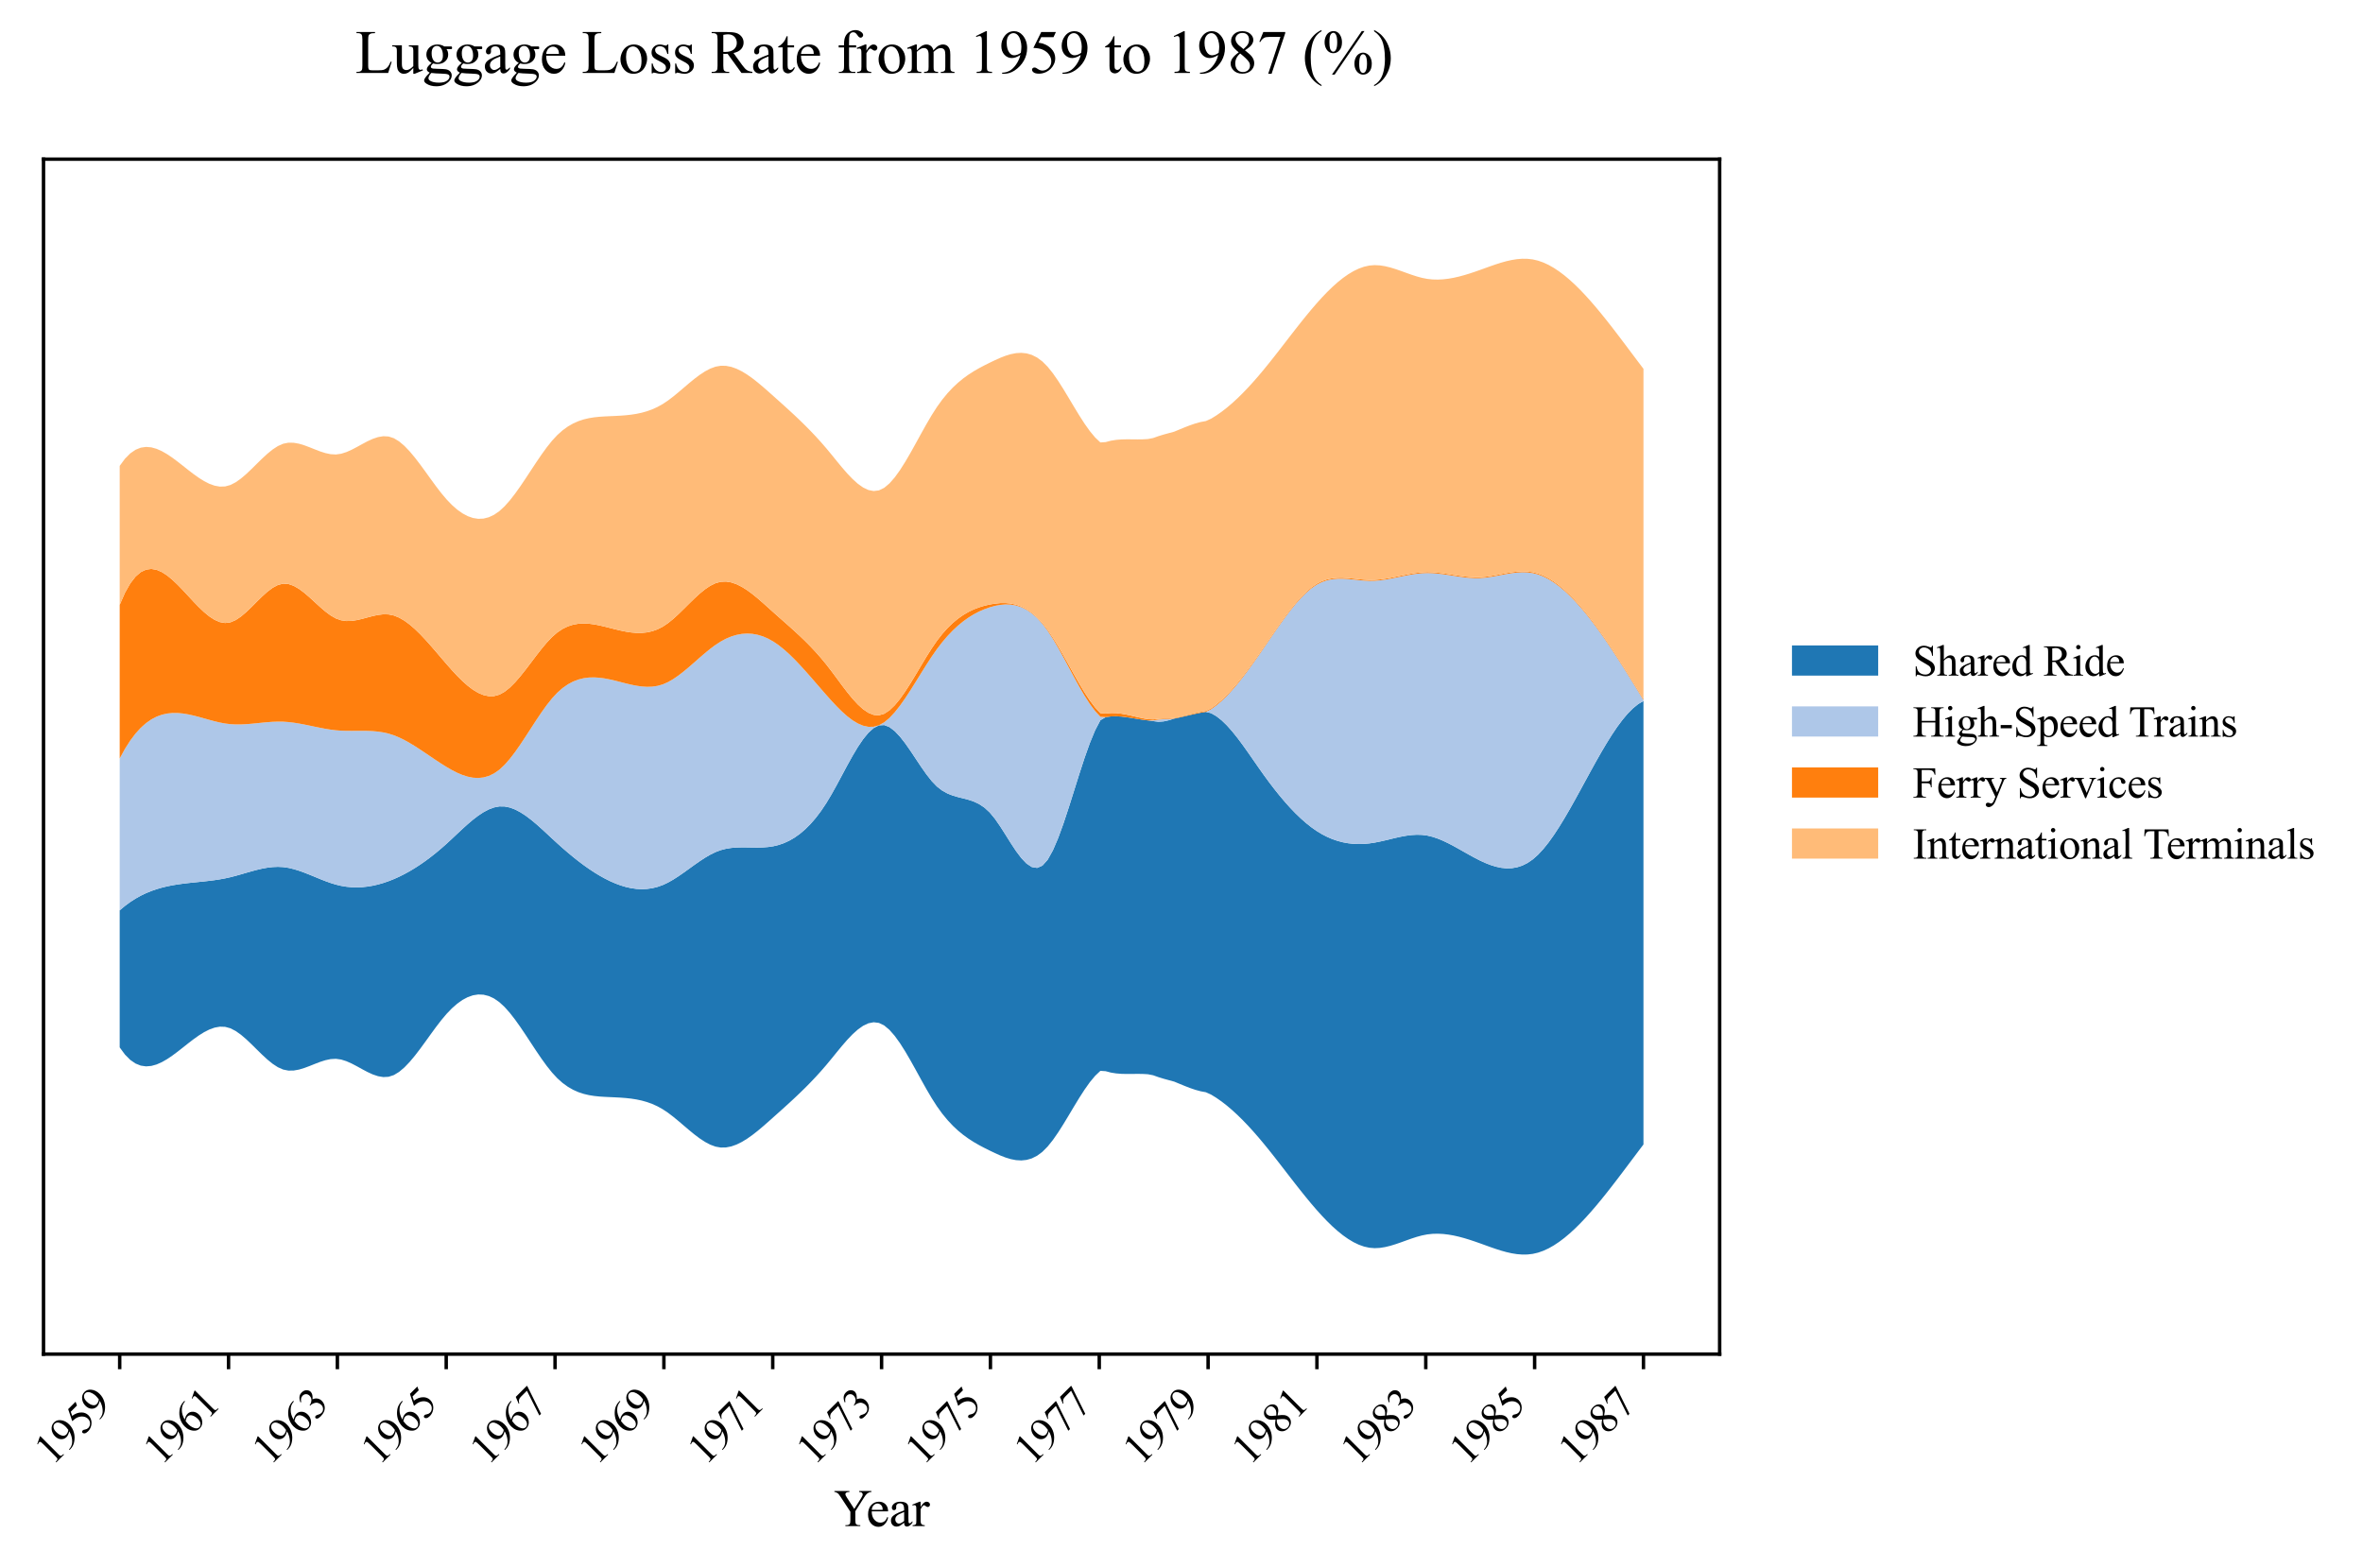 <?xml version="1.0" encoding="utf-8" standalone="no"?>
<!DOCTYPE svg PUBLIC "-//W3C//DTD SVG 1.1//EN"
  "http://www.w3.org/Graphics/SVG/1.1/DTD/svg11.dtd">
<svg xmlns:xlink="http://www.w3.org/1999/xlink" width="548.124pt" height="363.785pt" viewBox="0 0 548.124 363.785" xmlns="http://www.w3.org/2000/svg" version="1.1">
 <defs>
  <style type="text/css">*{stroke-linejoin: round; stroke-linecap: butt}</style>
 </defs>
 <g id="figure_1">
  <g id="patch_1">
   <path d="M 0 363.785 
L 548.124 363.785 
L 548.124 0 
L 0 0 
z
" style="fill: #ffffff"/>
  </g>
  <g id="axes_1">
   <g id="patch_2">
    <path d="M 10.092 314.121 
L 398.892 314.121 
L 398.892 36.921 
L 10.092 36.921 
z
" style="fill: #ffffff"/>
   </g>
   <g id="FillBetweenPolyCollection_1">
    <path d="M 27.765 211.166 
L 27.765 242.97 
L 28.988 244.632 
L 30.211 245.865 
L 31.434 246.707 
L 32.657 247.196 
L 33.88 247.37 
L 35.103 247.267 
L 36.326 246.927 
L 37.549 246.386 
L 38.772 245.683 
L 39.995 244.856 
L 41.218 243.944 
L 42.441 242.985 
L 43.664 242.017 
L 44.887 241.078 
L 46.11 240.207 
L 47.333 239.441 
L 48.556 238.82 
L 49.779 238.38 
L 51.002 238.161 
L 52.225 238.201 
L 53.448 238.537 
L 54.671 239.167 
L 55.894 240.035 
L 57.117 241.079 
L 58.34 242.237 
L 59.563 243.446 
L 60.786 244.646 
L 62.009 245.773 
L 63.232 246.767 
L 64.455 247.566 
L 65.678 248.107 
L 66.901 248.35 
L 68.125 248.335 
L 69.348 248.116 
L 70.571 247.751 
L 71.794 247.295 
L 73.017 246.804 
L 74.24 246.335 
L 75.463 245.943 
L 76.686 245.684 
L 77.909 245.615 
L 79.132 245.784 
L 80.355 246.171 
L 81.578 246.715 
L 82.801 247.355 
L 84.024 248.03 
L 85.247 248.678 
L 86.47 249.239 
L 87.693 249.651 
L 88.916 249.854 
L 90.139 249.786 
L 91.362 249.387 
L 92.585 248.645 
L 93.808 247.609 
L 95.031 246.333 
L 96.254 244.871 
L 97.477 243.275 
L 98.7 241.601 
L 99.923 239.901 
L 101.146 238.23 
L 102.369 236.641 
L 103.592 235.188 
L 104.815 233.915 
L 106.038 232.839 
L 107.261 231.968 
L 108.484 231.314 
L 109.707 230.885 
L 110.93 230.692 
L 112.153 230.744 
L 113.376 231.051 
L 114.6 231.622 
L 115.823 232.469 
L 117.046 233.595 
L 118.269 234.97 
L 119.492 236.543 
L 120.715 238.262 
L 121.938 240.077 
L 123.161 241.937 
L 124.384 243.79 
L 125.607 245.587 
L 126.83 247.275 
L 128.053 248.804 
L 129.276 250.124 
L 130.499 251.217 
L 131.722 252.103 
L 132.945 252.806 
L 134.168 253.348 
L 135.391 253.751 
L 136.614 254.04 
L 137.837 254.237 
L 139.06 254.364 
L 140.283 254.444 
L 141.506 254.501 
L 142.729 254.556 
L 143.952 254.622 
L 145.175 254.716 
L 146.398 254.85 
L 147.621 255.04 
L 148.844 255.3 
L 150.067 255.643 
L 151.29 256.085 
L 152.513 256.639 
L 153.736 257.32 
L 154.959 258.138 
L 156.182 259.069 
L 157.405 260.076 
L 158.628 261.119 
L 159.851 262.159 
L 161.075 263.16 
L 162.298 264.08 
L 163.521 264.883 
L 164.744 265.529 
L 165.967 265.981 
L 167.19 266.199 
L 168.413 266.176 
L 169.636 265.935 
L 170.859 265.501 
L 172.082 264.898 
L 173.305 264.153 
L 174.528 263.288 
L 175.751 262.33 
L 176.974 261.303 
L 178.197 260.232 
L 179.42 259.142 
L 180.643 258.05 
L 181.866 256.952 
L 183.089 255.841 
L 184.312 254.708 
L 185.535 253.548 
L 186.758 252.352 
L 187.981 251.114 
L 189.204 249.826 
L 190.427 248.481 
L 191.65 247.071 
L 192.873 245.595 
L 194.096 244.089 
L 195.319 242.606 
L 196.542 241.198 
L 197.765 239.918 
L 198.988 238.82 
L 200.211 237.955 
L 201.434 237.376 
L 202.657 237.136 
L 203.88 237.288 
L 205.103 237.881 
L 206.326 238.909 
L 207.549 240.306 
L 208.773 242.004 
L 209.996 243.936 
L 211.219 246.033 
L 212.442 248.228 
L 213.665 250.454 
L 214.888 252.642 
L 216.111 254.725 
L 217.334 256.635 
L 218.557 258.329 
L 219.78 259.818 
L 221.003 261.125 
L 222.226 262.269 
L 223.449 263.272 
L 224.672 264.154 
L 225.895 264.937 
L 227.118 265.641 
L 228.341 266.287 
L 229.564 266.897 
L 230.787 267.485 
L 232.01 268.033 
L 233.233 268.51 
L 234.456 268.883 
L 235.679 269.122 
L 236.902 269.194 
L 238.125 269.069 
L 239.348 268.714 
L 240.571 268.099 
L 241.794 267.192 
L 243.017 265.963 
L 244.24 264.434 
L 245.463 262.672 
L 246.686 260.745 
L 247.909 258.722 
L 249.132 256.672 
L 250.355 254.662 
L 251.578 252.763 
L 252.801 251.041 
L 254.024 249.567 
L 255.248 248.407 
L 256.471 248.49 
L 257.694 248.814 
L 258.917 249.008 
L 260.14 249.104 
L 261.363 249.133 
L 262.586 249.126 
L 263.809 249.113 
L 265.032 249.125 
L 266.255 249.194 
L 267.478 249.43 
L 268.701 249.864 
L 269.924 250.239 
L 271.147 250.574 
L 272.37 250.907 
L 273.593 251.414 
L 274.816 251.917 
L 276.039 252.389 
L 277.262 252.806 
L 278.485 253.142 
L 279.708 253.37 
L 280.931 253.92 
L 282.154 254.675 
L 283.377 255.531 
L 284.6 256.482 
L 285.823 257.523 
L 287.046 258.647 
L 288.269 259.849 
L 289.492 261.123 
L 290.715 262.464 
L 291.938 263.866 
L 293.161 265.324 
L 294.384 266.829 
L 295.607 268.371 
L 296.83 269.938 
L 298.053 271.519 
L 299.276 273.102 
L 300.499 274.676 
L 301.723 276.229 
L 302.946 277.75 
L 304.169 279.228 
L 305.392 280.65 
L 306.615 282.006 
L 307.838 283.285 
L 309.061 284.476 
L 310.284 285.567 
L 311.507 286.549 
L 312.73 287.411 
L 313.953 288.142 
L 315.176 288.731 
L 316.399 289.167 
L 317.622 289.44 
L 318.845 289.541 
L 320.068 289.481 
L 321.291 289.287 
L 322.514 288.99 
L 323.737 288.615 
L 324.96 288.193 
L 326.183 287.751 
L 327.406 287.317 
L 328.629 286.92 
L 329.852 286.588 
L 331.075 286.348 
L 332.298 286.217 
L 333.521 286.187 
L 334.744 286.248 
L 335.967 286.391 
L 337.19 286.605 
L 338.413 286.882 
L 339.636 287.211 
L 340.859 287.584 
L 342.082 287.989 
L 343.305 288.418 
L 344.528 288.86 
L 345.751 289.3 
L 346.974 289.723 
L 348.197 290.112 
L 349.421 290.452 
L 350.644 290.728 
L 351.867 290.923 
L 353.09 291.021 
L 354.313 291.008 
L 355.536 290.866 
L 356.759 290.582 
L 357.982 290.153 
L 359.205 289.589 
L 360.428 288.897 
L 361.651 288.085 
L 362.874 287.162 
L 364.097 286.135 
L 365.32 285.014 
L 366.543 283.805 
L 367.766 282.518 
L 368.989 281.159 
L 370.212 279.739 
L 371.435 278.264 
L 372.658 276.743 
L 373.881 275.184 
L 375.104 273.595 
L 376.327 271.984 
L 377.55 270.36 
L 378.773 268.73 
L 379.996 267.104 
L 381.219 265.488 
L 381.219 162.608 
L 381.219 162.608 
L 379.996 163.324 
L 378.773 164.314 
L 377.55 165.551 
L 376.327 167.008 
L 375.104 168.657 
L 373.881 170.473 
L 372.658 172.427 
L 371.435 174.495 
L 370.212 176.647 
L 368.989 178.858 
L 367.766 181.101 
L 366.543 183.348 
L 365.32 185.574 
L 364.097 187.75 
L 362.874 189.851 
L 361.651 191.849 
L 360.428 193.717 
L 359.205 195.429 
L 357.982 196.958 
L 356.759 198.276 
L 355.536 199.358 
L 354.313 200.194 
L 353.09 200.8 
L 351.867 201.196 
L 350.644 201.4 
L 349.421 201.43 
L 348.197 201.304 
L 346.974 201.042 
L 345.751 200.661 
L 344.528 200.181 
L 343.305 199.619 
L 342.082 198.995 
L 340.859 198.328 
L 339.636 197.637 
L 338.413 196.944 
L 337.19 196.267 
L 335.967 195.627 
L 334.744 195.043 
L 333.521 194.536 
L 332.298 194.125 
L 331.075 193.831 
L 329.852 193.67 
L 328.629 193.636 
L 327.406 193.708 
L 326.183 193.866 
L 324.96 194.09 
L 323.737 194.358 
L 322.514 194.65 
L 321.291 194.946 
L 320.068 195.225 
L 318.845 195.466 
L 317.622 195.649 
L 316.399 195.76 
L 315.176 195.794 
L 313.953 195.747 
L 312.73 195.613 
L 311.507 195.389 
L 310.284 195.07 
L 309.061 194.652 
L 307.838 194.129 
L 306.615 193.498 
L 305.392 192.753 
L 304.169 191.893 
L 302.946 190.922 
L 301.723 189.844 
L 300.499 188.666 
L 299.276 187.393 
L 298.053 186.03 
L 296.83 184.582 
L 295.607 183.056 
L 294.384 181.457 
L 293.161 179.79 
L 291.938 178.063 
L 290.715 176.302 
L 289.492 174.545 
L 288.269 172.828 
L 287.046 171.188 
L 285.823 169.663 
L 284.6 168.288 
L 283.377 167.101 
L 282.154 166.139 
L 280.931 165.438 
L 279.708 165.134 
L 278.485 165.341 
L 277.262 165.591 
L 276.039 165.868 
L 274.816 166.156 
L 273.593 166.437 
L 272.37 166.697 
L 271.147 167.071 
L 269.924 167.342 
L 268.701 167.43 
L 267.478 167.273 
L 266.255 167.111 
L 265.032 166.959 
L 263.809 166.767 
L 262.586 166.562 
L 261.363 166.374 
L 260.14 166.23 
L 258.917 166.16 
L 257.694 166.192 
L 256.471 166.355 
L 255.248 167.079 
L 254.024 169.41 
L 252.801 172.375 
L 251.578 175.811 
L 250.355 179.556 
L 249.132 183.447 
L 247.909 187.324 
L 246.686 191.023 
L 245.463 194.383 
L 244.24 197.241 
L 243.017 199.435 
L 241.794 200.808 
L 240.571 201.334 
L 239.348 201.131 
L 238.125 200.327 
L 236.902 199.048 
L 235.679 197.42 
L 234.456 195.568 
L 233.233 193.62 
L 232.01 191.702 
L 230.787 189.939 
L 229.564 188.459 
L 228.341 187.338 
L 227.118 186.524 
L 225.895 185.947 
L 224.672 185.534 
L 223.449 185.211 
L 222.226 184.909 
L 221.003 184.553 
L 219.78 184.072 
L 218.557 183.395 
L 217.334 182.448 
L 216.111 181.174 
L 214.888 179.622 
L 213.665 177.883 
L 212.442 176.049 
L 211.219 174.212 
L 209.996 172.463 
L 208.773 170.896 
L 207.549 169.6 
L 206.326 168.669 
L 205.103 168.195 
L 203.88 168.265 
L 202.657 168.886 
L 201.434 169.982 
L 200.211 171.474 
L 198.988 173.282 
L 197.765 175.327 
L 196.542 177.53 
L 195.319 179.811 
L 194.096 182.091 
L 192.873 184.29 
L 191.65 186.329 
L 190.427 188.153 
L 189.204 189.765 
L 187.981 191.175 
L 186.758 192.394 
L 185.535 193.433 
L 184.312 194.302 
L 183.089 195.012 
L 181.866 195.575 
L 180.643 196 
L 179.42 196.299 
L 178.197 196.484 
L 176.974 196.577 
L 175.751 196.605 
L 174.528 196.595 
L 173.305 196.573 
L 172.082 196.565 
L 170.859 196.597 
L 169.636 196.697 
L 168.413 196.891 
L 167.19 197.205 
L 165.967 197.665 
L 164.744 198.266 
L 163.521 198.982 
L 162.298 199.782 
L 161.075 200.638 
L 159.851 201.521 
L 158.628 202.4 
L 157.405 203.247 
L 156.182 204.032 
L 154.959 204.727 
L 153.736 205.302 
L 152.513 205.738 
L 151.29 206.039 
L 150.067 206.211 
L 148.844 206.263 
L 147.621 206.2 
L 146.398 206.028 
L 145.175 205.756 
L 143.952 205.389 
L 142.729 204.934 
L 141.506 204.398 
L 140.283 203.788 
L 139.06 203.107 
L 137.837 202.361 
L 136.614 201.553 
L 135.391 200.687 
L 134.168 199.768 
L 132.945 198.799 
L 131.722 197.785 
L 130.499 196.729 
L 129.276 195.637 
L 128.053 194.512 
L 126.83 193.372 
L 125.607 192.245 
L 124.384 191.159 
L 123.161 190.143 
L 121.938 189.223 
L 120.715 188.429 
L 119.492 187.788 
L 118.269 187.329 
L 117.046 187.08 
L 115.823 187.068 
L 114.6 187.304 
L 113.376 187.76 
L 112.153 188.407 
L 110.93 189.214 
L 109.707 190.151 
L 108.484 191.188 
L 107.261 192.293 
L 106.038 193.437 
L 104.815 194.589 
L 103.592 195.719 
L 102.369 196.801 
L 101.146 197.827 
L 99.923 198.796 
L 98.7 199.708 
L 97.477 200.562 
L 96.254 201.357 
L 95.031 202.091 
L 93.808 202.765 
L 92.585 203.376 
L 91.362 203.925 
L 90.139 204.409 
L 88.916 204.828 
L 87.693 205.179 
L 86.47 205.458 
L 85.247 205.664 
L 84.024 205.794 
L 82.801 205.844 
L 81.578 205.813 
L 80.355 205.698 
L 79.132 205.496 
L 77.909 205.204 
L 76.686 204.829 
L 75.463 204.39 
L 74.24 203.908 
L 73.017 203.405 
L 71.794 202.902 
L 70.571 202.421 
L 69.348 201.983 
L 68.125 201.609 
L 66.901 201.32 
L 65.678 201.139 
L 64.455 201.08 
L 63.232 201.133 
L 62.009 201.281 
L 60.786 201.506 
L 59.563 201.791 
L 58.34 202.117 
L 57.117 202.467 
L 55.894 202.824 
L 54.671 203.169 
L 53.448 203.486 
L 52.225 203.758 
L 51.002 203.983 
L 49.779 204.171 
L 48.556 204.329 
L 47.333 204.467 
L 46.11 204.593 
L 44.887 204.717 
L 43.664 204.848 
L 42.441 204.993 
L 41.218 205.163 
L 39.995 205.366 
L 38.772 205.611 
L 37.549 205.907 
L 36.326 206.262 
L 35.103 206.686 
L 33.88 207.187 
L 32.657 207.775 
L 31.434 208.458 
L 30.211 209.245 
L 28.988 210.145 
L 27.765 211.166 
z
" clip-path="url(#pdc86a8ea87)" style="fill: #1f77b4"/>
   </g>
   <g id="FillBetweenPolyCollection_2">
    <path d="M 27.765 175.948 
L 27.765 211.166 
L 28.988 210.145 
L 30.211 209.245 
L 31.434 208.458 
L 32.657 207.775 
L 33.88 207.187 
L 35.103 206.686 
L 36.326 206.262 
L 37.549 205.907 
L 38.772 205.611 
L 39.995 205.366 
L 41.218 205.163 
L 42.441 204.993 
L 43.664 204.848 
L 44.887 204.717 
L 46.11 204.593 
L 47.333 204.467 
L 48.556 204.329 
L 49.779 204.171 
L 51.002 203.983 
L 52.225 203.758 
L 53.448 203.486 
L 54.671 203.169 
L 55.894 202.824 
L 57.117 202.467 
L 58.34 202.117 
L 59.563 201.791 
L 60.786 201.506 
L 62.009 201.281 
L 63.232 201.133 
L 64.455 201.08 
L 65.678 201.139 
L 66.901 201.32 
L 68.125 201.609 
L 69.348 201.983 
L 70.571 202.421 
L 71.794 202.902 
L 73.017 203.405 
L 74.24 203.908 
L 75.463 204.39 
L 76.686 204.829 
L 77.909 205.204 
L 79.132 205.496 
L 80.355 205.698 
L 81.578 205.813 
L 82.801 205.844 
L 84.024 205.794 
L 85.247 205.664 
L 86.47 205.458 
L 87.693 205.179 
L 88.916 204.828 
L 90.139 204.409 
L 91.362 203.925 
L 92.585 203.376 
L 93.808 202.765 
L 95.031 202.091 
L 96.254 201.357 
L 97.477 200.562 
L 98.7 199.708 
L 99.923 198.796 
L 101.146 197.827 
L 102.369 196.801 
L 103.592 195.719 
L 104.815 194.589 
L 106.038 193.437 
L 107.261 192.293 
L 108.484 191.188 
L 109.707 190.151 
L 110.93 189.214 
L 112.153 188.407 
L 113.376 187.76 
L 114.6 187.304 
L 115.823 187.068 
L 117.046 187.08 
L 118.269 187.329 
L 119.492 187.788 
L 120.715 188.429 
L 121.938 189.223 
L 123.161 190.143 
L 124.384 191.159 
L 125.607 192.245 
L 126.83 193.372 
L 128.053 194.512 
L 129.276 195.637 
L 130.499 196.729 
L 131.722 197.785 
L 132.945 198.799 
L 134.168 199.768 
L 135.391 200.687 
L 136.614 201.553 
L 137.837 202.361 
L 139.06 203.107 
L 140.283 203.788 
L 141.506 204.398 
L 142.729 204.934 
L 143.952 205.389 
L 145.175 205.756 
L 146.398 206.028 
L 147.621 206.2 
L 148.844 206.263 
L 150.067 206.211 
L 151.29 206.039 
L 152.513 205.738 
L 153.736 205.302 
L 154.959 204.727 
L 156.182 204.032 
L 157.405 203.247 
L 158.628 202.4 
L 159.851 201.521 
L 161.075 200.638 
L 162.298 199.782 
L 163.521 198.982 
L 164.744 198.266 
L 165.967 197.665 
L 167.19 197.205 
L 168.413 196.891 
L 169.636 196.697 
L 170.859 196.597 
L 172.082 196.565 
L 173.305 196.573 
L 174.528 196.595 
L 175.751 196.605 
L 176.974 196.577 
L 178.197 196.484 
L 179.42 196.299 
L 180.643 196 
L 181.866 195.575 
L 183.089 195.012 
L 184.312 194.302 
L 185.535 193.433 
L 186.758 192.394 
L 187.981 191.175 
L 189.204 189.765 
L 190.427 188.153 
L 191.65 186.329 
L 192.873 184.29 
L 194.096 182.091 
L 195.319 179.811 
L 196.542 177.53 
L 197.765 175.327 
L 198.988 173.282 
L 200.211 171.474 
L 201.434 169.982 
L 202.657 168.886 
L 203.88 168.265 
L 205.103 168.195 
L 206.326 168.669 
L 207.549 169.6 
L 208.773 170.896 
L 209.996 172.463 
L 211.219 174.212 
L 212.442 176.049 
L 213.665 177.883 
L 214.888 179.622 
L 216.111 181.174 
L 217.334 182.448 
L 218.557 183.395 
L 219.78 184.072 
L 221.003 184.553 
L 222.226 184.909 
L 223.449 185.211 
L 224.672 185.534 
L 225.895 185.947 
L 227.118 186.524 
L 228.341 187.338 
L 229.564 188.459 
L 230.787 189.939 
L 232.01 191.702 
L 233.233 193.62 
L 234.456 195.568 
L 235.679 197.42 
L 236.902 199.048 
L 238.125 200.327 
L 239.348 201.131 
L 240.571 201.334 
L 241.794 200.808 
L 243.017 199.435 
L 244.24 197.241 
L 245.463 194.383 
L 246.686 191.023 
L 247.909 187.324 
L 249.132 183.447 
L 250.355 179.556 
L 251.578 175.811 
L 252.801 172.375 
L 254.024 169.41 
L 255.248 167.079 
L 256.471 166.355 
L 257.694 166.192 
L 258.917 166.16 
L 260.14 166.23 
L 261.363 166.374 
L 262.586 166.562 
L 263.809 166.767 
L 265.032 166.959 
L 266.255 167.111 
L 267.478 167.273 
L 268.701 167.43 
L 269.924 167.342 
L 271.147 167.071 
L 272.37 166.697 
L 273.593 166.437 
L 274.816 166.156 
L 276.039 165.868 
L 277.262 165.591 
L 278.485 165.341 
L 279.708 165.134 
L 280.931 165.438 
L 282.154 166.139 
L 283.377 167.101 
L 284.6 168.288 
L 285.823 169.663 
L 287.046 171.188 
L 288.269 172.828 
L 289.492 174.545 
L 290.715 176.302 
L 291.938 178.063 
L 293.161 179.79 
L 294.384 181.457 
L 295.607 183.056 
L 296.83 184.582 
L 298.053 186.03 
L 299.276 187.393 
L 300.499 188.666 
L 301.723 189.844 
L 302.946 190.922 
L 304.169 191.893 
L 305.392 192.753 
L 306.615 193.498 
L 307.838 194.129 
L 309.061 194.652 
L 310.284 195.07 
L 311.507 195.389 
L 312.73 195.613 
L 313.953 195.747 
L 315.176 195.794 
L 316.399 195.76 
L 317.622 195.649 
L 318.845 195.466 
L 320.068 195.225 
L 321.291 194.946 
L 322.514 194.65 
L 323.737 194.358 
L 324.96 194.09 
L 326.183 193.866 
L 327.406 193.708 
L 328.629 193.636 
L 329.852 193.67 
L 331.075 193.831 
L 332.298 194.125 
L 333.521 194.536 
L 334.744 195.043 
L 335.967 195.627 
L 337.19 196.267 
L 338.413 196.944 
L 339.636 197.637 
L 340.859 198.328 
L 342.082 198.995 
L 343.305 199.619 
L 344.528 200.181 
L 345.751 200.661 
L 346.974 201.042 
L 348.197 201.304 
L 349.421 201.43 
L 350.644 201.4 
L 351.867 201.196 
L 353.09 200.8 
L 354.313 200.194 
L 355.536 199.358 
L 356.759 198.276 
L 357.982 196.958 
L 359.205 195.429 
L 360.428 193.717 
L 361.651 191.849 
L 362.874 189.851 
L 364.097 187.75 
L 365.32 185.574 
L 366.543 183.348 
L 367.766 181.101 
L 368.989 178.858 
L 370.212 176.647 
L 371.435 174.495 
L 372.658 172.427 
L 373.881 170.473 
L 375.104 168.657 
L 376.327 167.008 
L 377.55 165.551 
L 378.773 164.314 
L 379.996 163.324 
L 381.219 162.608 
L 381.219 162.394 
L 381.219 162.394 
L 379.996 160.389 
L 378.773 158.396 
L 377.55 156.423 
L 376.327 154.476 
L 375.104 152.565 
L 373.881 150.695 
L 372.658 148.876 
L 371.435 147.115 
L 370.212 145.419 
L 368.989 143.796 
L 367.766 142.254 
L 366.543 140.8 
L 365.32 139.442 
L 364.097 138.188 
L 362.874 137.045 
L 361.651 136.021 
L 360.428 135.123 
L 359.205 134.36 
L 357.982 133.738 
L 356.759 133.267 
L 355.536 132.952 
L 354.313 132.788 
L 353.09 132.754 
L 351.867 132.822 
L 350.644 132.97 
L 349.421 133.171 
L 348.197 133.401 
L 346.974 133.635 
L 345.751 133.849 
L 344.528 134.017 
L 343.305 134.115 
L 342.082 134.125 
L 340.859 134.06 
L 339.636 133.936 
L 338.413 133.772 
L 337.19 133.585 
L 335.967 133.394 
L 334.744 133.215 
L 333.521 133.067 
L 332.298 132.967 
L 331.075 132.934 
L 329.852 132.982 
L 328.629 133.107 
L 327.406 133.29 
L 326.183 133.515 
L 324.96 133.762 
L 323.737 134.016 
L 322.514 134.257 
L 321.291 134.469 
L 320.068 134.633 
L 318.845 134.732 
L 317.622 134.749 
L 316.399 134.687 
L 315.176 134.575 
L 313.953 134.445 
L 312.73 134.327 
L 311.507 134.255 
L 310.284 134.258 
L 309.061 134.368 
L 307.838 134.618 
L 306.615 135.038 
L 305.392 135.659 
L 304.169 136.502 
L 302.946 137.549 
L 301.723 138.776 
L 300.499 140.157 
L 299.276 141.669 
L 298.053 143.287 
L 296.83 144.985 
L 295.607 146.739 
L 294.384 148.524 
L 293.161 150.316 
L 291.938 152.09 
L 290.715 153.828 
L 289.492 155.514 
L 288.269 157.132 
L 287.046 158.667 
L 285.823 160.102 
L 284.6 161.422 
L 283.377 162.611 
L 282.154 163.653 
L 280.931 164.532 
L 279.708 165.134 
L 278.485 165.341 
L 277.262 165.591 
L 276.039 165.868 
L 274.816 166.156 
L 273.593 166.437 
L 272.37 166.697 
L 271.147 166.767 
L 269.924 166.83 
L 268.701 166.936 
L 267.478 167.113 
L 266.255 167.111 
L 265.032 166.959 
L 263.809 166.767 
L 262.586 166.562 
L 261.363 166.374 
L 260.14 166.23 
L 258.917 166.16 
L 257.694 166.192 
L 256.471 166.355 
L 255.248 166.276 
L 254.024 164.953 
L 252.801 163.307 
L 251.578 161.404 
L 250.355 159.31 
L 249.132 157.087 
L 247.909 154.803 
L 246.686 152.52 
L 245.463 150.304 
L 244.24 148.22 
L 243.017 146.333 
L 241.794 144.706 
L 240.571 143.363 
L 239.348 142.288 
L 238.125 141.459 
L 236.902 140.857 
L 235.679 140.462 
L 234.456 140.254 
L 233.233 140.213 
L 232.01 140.318 
L 230.787 140.551 
L 229.564 140.891 
L 228.341 141.324 
L 227.118 141.856 
L 225.895 142.494 
L 224.672 143.246 
L 223.449 144.119 
L 222.226 145.121 
L 221.003 146.259 
L 219.78 147.541 
L 218.557 148.974 
L 217.334 150.567 
L 216.111 152.32 
L 214.888 154.2 
L 213.665 156.153 
L 212.442 158.128 
L 211.219 160.074 
L 209.996 161.939 
L 208.773 163.672 
L 207.549 165.22 
L 206.326 166.532 
L 205.103 167.556 
L 203.88 168.243 
L 202.657 168.582 
L 201.434 168.604 
L 200.211 168.34 
L 198.988 167.823 
L 197.765 167.085 
L 196.542 166.157 
L 195.319 165.071 
L 194.096 163.859 
L 192.873 162.554 
L 191.65 161.187 
L 190.427 159.786 
L 189.204 158.371 
L 187.981 156.962 
L 186.758 155.578 
L 185.535 154.236 
L 184.312 152.957 
L 183.089 151.759 
L 181.866 150.661 
L 180.643 149.683 
L 179.42 148.842 
L 178.197 148.155 
L 176.974 147.627 
L 175.751 147.254 
L 174.528 147.034 
L 173.305 146.965 
L 172.082 147.045 
L 170.859 147.272 
L 169.636 147.643 
L 168.413 148.157 
L 167.19 148.81 
L 165.967 149.601 
L 164.744 150.511 
L 163.521 151.508 
L 162.298 152.56 
L 161.075 153.636 
L 159.851 154.701 
L 158.628 155.725 
L 157.405 156.675 
L 156.182 157.518 
L 154.959 158.223 
L 153.736 158.758 
L 152.513 159.106 
L 151.29 159.287 
L 150.067 159.325 
L 148.844 159.244 
L 147.621 159.069 
L 146.398 158.824 
L 145.175 158.532 
L 143.952 158.218 
L 142.729 157.906 
L 141.506 157.62 
L 140.283 157.383 
L 139.06 157.217 
L 137.837 157.138 
L 136.614 157.168 
L 135.391 157.325 
L 134.168 157.629 
L 132.945 158.097 
L 131.722 158.75 
L 130.499 159.606 
L 129.276 160.685 
L 128.053 162.004 
L 126.83 163.541 
L 125.607 165.245 
L 124.384 167.063 
L 123.161 168.943 
L 121.938 170.831 
L 120.715 172.675 
L 119.492 174.423 
L 118.269 176.02 
L 117.046 177.415 
L 115.823 178.554 
L 114.6 179.41 
L 113.376 180 
L 112.153 180.347 
L 110.93 180.474 
L 109.707 180.405 
L 108.484 180.162 
L 107.261 179.77 
L 106.038 179.25 
L 104.815 178.626 
L 103.592 177.922 
L 102.369 177.159 
L 101.146 176.357 
L 99.923 175.532 
L 98.7 174.701 
L 97.477 173.882 
L 96.254 173.092 
L 95.031 172.348 
L 93.808 171.668 
L 92.585 171.068 
L 91.362 170.565 
L 90.139 170.177 
L 88.916 169.899 
L 87.693 169.713 
L 86.47 169.602 
L 85.247 169.548 
L 84.024 169.533 
L 82.801 169.538 
L 81.578 169.546 
L 80.355 169.539 
L 79.132 169.498 
L 77.909 169.406 
L 76.686 169.255 
L 75.463 169.057 
L 74.24 168.826 
L 73.017 168.575 
L 71.794 168.318 
L 70.571 168.068 
L 69.348 167.839 
L 68.125 167.644 
L 66.901 167.498 
L 65.678 167.412 
L 64.455 167.397 
L 63.232 167.442 
L 62.009 167.53 
L 60.786 167.645 
L 59.563 167.771 
L 58.34 167.891 
L 57.117 167.989 
L 55.894 168.049 
L 54.671 168.054 
L 53.448 167.988 
L 52.225 167.836 
L 51.002 167.605 
L 49.779 167.315 
L 48.556 166.987 
L 47.333 166.642 
L 46.11 166.301 
L 44.887 165.986 
L 43.664 165.716 
L 42.441 165.514 
L 41.218 165.399 
L 39.995 165.394 
L 38.772 165.519 
L 37.549 165.794 
L 36.326 166.241 
L 35.103 166.882 
L 33.88 167.736 
L 32.657 168.825 
L 31.434 170.169 
L 30.211 171.791 
L 28.988 173.71 
L 27.765 175.948 
z
" clip-path="url(#pdc86a8ea87)" style="fill: #aec7e8"/>
   </g>
   <g id="FillBetweenPolyCollection_3">
    <path d="M 27.765 140.303 
L 27.765 175.948 
L 28.988 173.71 
L 30.211 171.791 
L 31.434 170.169 
L 32.657 168.825 
L 33.88 167.736 
L 35.103 166.882 
L 36.326 166.241 
L 37.549 165.794 
L 38.772 165.519 
L 39.995 165.394 
L 41.218 165.399 
L 42.441 165.514 
L 43.664 165.716 
L 44.887 165.986 
L 46.11 166.301 
L 47.333 166.642 
L 48.556 166.987 
L 49.779 167.315 
L 51.002 167.605 
L 52.225 167.836 
L 53.448 167.988 
L 54.671 168.054 
L 55.894 168.049 
L 57.117 167.989 
L 58.34 167.891 
L 59.563 167.771 
L 60.786 167.645 
L 62.009 167.53 
L 63.232 167.442 
L 64.455 167.397 
L 65.678 167.412 
L 66.901 167.498 
L 68.125 167.644 
L 69.348 167.839 
L 70.571 168.068 
L 71.794 168.318 
L 73.017 168.575 
L 74.24 168.826 
L 75.463 169.057 
L 76.686 169.255 
L 77.909 169.406 
L 79.132 169.498 
L 80.355 169.539 
L 81.578 169.546 
L 82.801 169.538 
L 84.024 169.533 
L 85.247 169.548 
L 86.47 169.602 
L 87.693 169.713 
L 88.916 169.899 
L 90.139 170.177 
L 91.362 170.565 
L 92.585 171.068 
L 93.808 171.668 
L 95.031 172.348 
L 96.254 173.092 
L 97.477 173.882 
L 98.7 174.701 
L 99.923 175.532 
L 101.146 176.357 
L 102.369 177.159 
L 103.592 177.922 
L 104.815 178.626 
L 106.038 179.25 
L 107.261 179.77 
L 108.484 180.162 
L 109.707 180.405 
L 110.93 180.474 
L 112.153 180.347 
L 113.376 180 
L 114.6 179.41 
L 115.823 178.554 
L 117.046 177.415 
L 118.269 176.02 
L 119.492 174.423 
L 120.715 172.675 
L 121.938 170.831 
L 123.161 168.943 
L 124.384 167.063 
L 125.607 165.245 
L 126.83 163.541 
L 128.053 162.004 
L 129.276 160.685 
L 130.499 159.606 
L 131.722 158.75 
L 132.945 158.097 
L 134.168 157.629 
L 135.391 157.325 
L 136.614 157.168 
L 137.837 157.138 
L 139.06 157.217 
L 140.283 157.383 
L 141.506 157.62 
L 142.729 157.906 
L 143.952 158.218 
L 145.175 158.532 
L 146.398 158.824 
L 147.621 159.069 
L 148.844 159.244 
L 150.067 159.325 
L 151.29 159.287 
L 152.513 159.106 
L 153.736 158.758 
L 154.959 158.223 
L 156.182 157.518 
L 157.405 156.675 
L 158.628 155.725 
L 159.851 154.701 
L 161.075 153.636 
L 162.298 152.56 
L 163.521 151.508 
L 164.744 150.511 
L 165.967 149.601 
L 167.19 148.81 
L 168.413 148.157 
L 169.636 147.643 
L 170.859 147.272 
L 172.082 147.045 
L 173.305 146.965 
L 174.528 147.034 
L 175.751 147.254 
L 176.974 147.627 
L 178.197 148.155 
L 179.42 148.842 
L 180.643 149.683 
L 181.866 150.661 
L 183.089 151.759 
L 184.312 152.957 
L 185.535 154.236 
L 186.758 155.578 
L 187.981 156.962 
L 189.204 158.371 
L 190.427 159.786 
L 191.65 161.187 
L 192.873 162.554 
L 194.096 163.859 
L 195.319 165.071 
L 196.542 166.157 
L 197.765 167.085 
L 198.988 167.823 
L 200.211 168.34 
L 201.434 168.604 
L 202.657 168.582 
L 203.88 168.243 
L 205.103 167.556 
L 206.326 166.532 
L 207.549 165.22 
L 208.773 163.672 
L 209.996 161.939 
L 211.219 160.074 
L 212.442 158.128 
L 213.665 156.153 
L 214.888 154.2 
L 216.111 152.32 
L 217.334 150.567 
L 218.557 148.974 
L 219.78 147.541 
L 221.003 146.259 
L 222.226 145.121 
L 223.449 144.119 
L 224.672 143.246 
L 225.895 142.494 
L 227.118 141.856 
L 228.341 141.324 
L 229.564 140.891 
L 230.787 140.551 
L 232.01 140.318 
L 233.233 140.213 
L 234.456 140.254 
L 235.679 140.462 
L 236.902 140.857 
L 238.125 141.459 
L 239.348 142.288 
L 240.571 143.363 
L 241.794 144.706 
L 243.017 146.333 
L 244.24 148.22 
L 245.463 150.304 
L 246.686 152.52 
L 247.909 154.803 
L 249.132 157.087 
L 250.355 159.31 
L 251.578 161.404 
L 252.801 163.307 
L 254.024 164.953 
L 255.248 166.276 
L 256.471 166.355 
L 257.694 166.192 
L 258.917 166.16 
L 260.14 166.23 
L 261.363 166.374 
L 262.586 166.562 
L 263.809 166.767 
L 265.032 166.959 
L 266.255 167.111 
L 267.478 167.113 
L 268.701 166.936 
L 269.924 166.83 
L 271.147 166.767 
L 272.37 166.697 
L 273.593 166.437 
L 274.816 166.156 
L 276.039 165.868 
L 277.262 165.591 
L 278.485 165.341 
L 279.708 165.134 
L 280.931 164.532 
L 282.154 163.653 
L 283.377 162.611 
L 284.6 161.422 
L 285.823 160.102 
L 287.046 158.667 
L 288.269 157.132 
L 289.492 155.514 
L 290.715 153.828 
L 291.938 152.09 
L 293.161 150.316 
L 294.384 148.524 
L 295.607 146.739 
L 296.83 144.985 
L 298.053 143.287 
L 299.276 141.669 
L 300.499 140.157 
L 301.723 138.776 
L 302.946 137.549 
L 304.169 136.502 
L 305.392 135.659 
L 306.615 135.038 
L 307.838 134.618 
L 309.061 134.368 
L 310.284 134.258 
L 311.507 134.255 
L 312.73 134.327 
L 313.953 134.445 
L 315.176 134.575 
L 316.399 134.687 
L 317.622 134.749 
L 318.845 134.732 
L 320.068 134.633 
L 321.291 134.469 
L 322.514 134.257 
L 323.737 134.016 
L 324.96 133.762 
L 326.183 133.515 
L 327.406 133.29 
L 328.629 133.107 
L 329.852 132.982 
L 331.075 132.934 
L 332.298 132.967 
L 333.521 133.067 
L 334.744 133.215 
L 335.967 133.394 
L 337.19 133.585 
L 338.413 133.772 
L 339.636 133.936 
L 340.859 134.06 
L 342.082 134.125 
L 343.305 134.115 
L 344.528 134.017 
L 345.751 133.849 
L 346.974 133.635 
L 348.197 133.401 
L 349.421 133.171 
L 350.644 132.97 
L 351.867 132.822 
L 353.09 132.754 
L 354.313 132.788 
L 355.536 132.952 
L 356.759 133.267 
L 357.982 133.738 
L 359.205 134.36 
L 360.428 135.123 
L 361.651 136.021 
L 362.874 137.045 
L 364.097 138.188 
L 365.32 139.442 
L 366.543 140.8 
L 367.766 142.254 
L 368.989 143.796 
L 370.212 145.419 
L 371.435 147.115 
L 372.658 148.876 
L 373.881 150.695 
L 375.104 152.565 
L 376.327 154.476 
L 377.55 156.423 
L 378.773 158.396 
L 379.996 160.389 
L 381.219 162.394 
L 381.219 162.181 
L 381.219 162.181 
L 379.996 160.176 
L 378.773 158.183 
L 377.55 156.209 
L 376.327 154.263 
L 375.104 152.351 
L 373.881 150.482 
L 372.658 148.663 
L 371.435 146.901 
L 370.212 145.205 
L 368.989 143.583 
L 367.766 142.04 
L 366.543 140.586 
L 365.32 139.229 
L 364.097 137.974 
L 362.874 136.831 
L 361.651 135.807 
L 360.428 134.91 
L 359.205 134.146 
L 357.982 133.525 
L 356.759 133.053 
L 355.536 132.738 
L 354.313 132.575 
L 353.09 132.54 
L 351.867 132.609 
L 350.644 132.756 
L 349.421 132.957 
L 348.197 133.188 
L 346.974 133.422 
L 345.751 133.636 
L 344.528 133.804 
L 343.305 133.902 
L 342.082 133.912 
L 340.859 133.846 
L 339.636 133.723 
L 338.413 133.559 
L 337.19 133.372 
L 335.967 133.18 
L 334.744 133.002 
L 333.521 132.853 
L 332.298 132.754 
L 331.075 132.72 
L 329.852 132.769 
L 328.629 132.894 
L 327.406 133.077 
L 326.183 133.302 
L 324.96 133.549 
L 323.737 133.803 
L 322.514 134.044 
L 321.291 134.256 
L 320.068 134.42 
L 318.845 134.519 
L 317.622 134.536 
L 316.399 134.473 
L 315.176 134.361 
L 313.953 134.23 
L 312.73 134.112 
L 311.507 134.039 
L 310.284 134.043 
L 309.061 134.153 
L 307.838 134.403 
L 306.615 134.823 
L 305.392 135.445 
L 304.169 136.289 
L 302.946 137.338 
L 301.723 138.566 
L 300.499 139.949 
L 299.276 141.462 
L 298.053 143.079 
L 296.83 144.777 
L 295.607 146.53 
L 294.384 148.314 
L 293.161 150.103 
L 291.938 151.873 
L 290.715 153.607 
L 289.492 155.288 
L 288.269 156.902 
L 287.046 158.433 
L 285.823 159.865 
L 284.6 161.185 
L 283.377 162.376 
L 282.154 163.424 
L 280.931 164.312 
L 279.708 164.927 
L 278.485 165.151 
L 277.262 165.419 
L 276.039 165.713 
L 274.816 166.015 
L 273.593 166.307 
L 272.37 166.571 
L 271.147 166.636 
L 269.924 166.683 
L 268.701 166.761 
L 267.478 166.894 
L 266.255 166.833 
L 265.032 166.61 
L 263.809 166.339 
L 262.586 166.051 
L 261.363 165.78 
L 260.14 165.559 
L 258.917 165.42 
L 257.694 165.396 
L 256.471 165.52 
L 255.248 165.423 
L 254.024 164.107 
L 252.801 162.491 
L 251.578 160.638 
L 250.355 158.607 
L 249.132 156.459 
L 247.909 154.255 
L 246.686 152.056 
L 245.463 149.921 
L 244.24 147.913 
L 243.017 146.091 
L 241.794 144.514 
L 240.571 143.206 
L 239.348 142.147 
L 238.125 141.318 
L 236.902 140.698 
L 235.679 140.266 
L 234.456 140.003 
L 233.233 139.889 
L 232.01 139.902 
L 230.787 140.023 
L 229.564 140.23 
L 228.341 140.514 
L 227.118 140.883 
L 225.895 141.353 
L 224.672 141.937 
L 223.449 142.65 
L 222.226 143.506 
L 221.003 144.519 
L 219.78 145.704 
L 218.557 147.074 
L 217.334 148.645 
L 216.111 150.422 
L 214.888 152.36 
L 213.665 154.393 
L 212.442 156.451 
L 211.219 158.468 
L 209.996 160.377 
L 208.773 162.109 
L 207.549 163.598 
L 206.326 164.775 
L 205.103 165.573 
L 203.88 165.928 
L 202.657 165.834 
L 201.434 165.346 
L 200.211 164.521 
L 198.988 163.416 
L 197.765 162.088 
L 196.542 160.595 
L 195.319 158.994 
L 194.096 157.342 
L 192.873 155.697 
L 191.65 154.115 
L 190.427 152.635 
L 189.204 151.25 
L 187.981 149.948 
L 186.758 148.715 
L 185.535 147.539 
L 184.312 146.407 
L 183.089 145.306 
L 181.866 144.223 
L 180.643 143.145 
L 179.42 142.06 
L 178.197 140.959 
L 176.974 139.862 
L 175.751 138.8 
L 174.528 137.804 
L 173.305 136.906 
L 172.082 136.135 
L 170.859 135.524 
L 169.636 135.103 
L 168.413 134.903 
L 167.19 134.955 
L 165.967 135.288 
L 164.744 135.891 
L 163.521 136.715 
L 162.298 137.712 
L 161.075 138.832 
L 159.851 140.025 
L 158.628 141.243 
L 157.405 142.436 
L 156.182 143.554 
L 154.959 144.549 
L 153.736 145.371 
L 152.513 145.992 
L 151.29 146.425 
L 150.067 146.693 
L 148.844 146.816 
L 147.621 146.815 
L 146.398 146.71 
L 145.175 146.523 
L 143.952 146.274 
L 142.729 145.983 
L 141.506 145.673 
L 140.283 145.363 
L 139.06 145.078 
L 137.837 144.843 
L 136.614 144.684 
L 135.391 144.624 
L 134.168 144.69 
L 132.945 144.906 
L 131.722 145.298 
L 130.499 145.89 
L 129.276 146.707 
L 128.053 147.773 
L 126.83 149.065 
L 125.607 150.525 
L 124.384 152.094 
L 123.161 153.712 
L 121.938 155.321 
L 120.715 156.861 
L 119.492 158.272 
L 118.269 159.496 
L 117.046 160.472 
L 115.823 161.143 
L 114.6 161.477 
L 113.376 161.498 
L 112.153 161.237 
L 110.93 160.724 
L 109.707 159.99 
L 108.484 159.065 
L 107.261 157.979 
L 106.038 156.764 
L 104.815 155.448 
L 103.592 154.064 
L 102.369 152.641 
L 101.146 151.207 
L 99.923 149.792 
L 98.7 148.423 
L 97.477 147.129 
L 96.254 145.939 
L 95.031 144.88 
L 93.808 143.982 
L 92.585 143.272 
L 91.362 142.779 
L 90.139 142.528 
L 88.916 142.5 
L 87.693 142.643 
L 86.47 142.901 
L 85.247 143.223 
L 84.024 143.553 
L 82.801 143.838 
L 81.578 144.026 
L 80.355 144.06 
L 79.132 143.889 
L 77.909 143.459 
L 76.686 142.758 
L 75.463 141.849 
L 74.24 140.8 
L 73.017 139.681 
L 71.794 138.562 
L 70.571 137.511 
L 69.348 136.6 
L 68.125 135.896 
L 66.901 135.469 
L 65.678 135.389 
L 64.455 135.703 
L 63.232 136.359 
L 62.009 137.278 
L 60.786 138.379 
L 59.563 139.583 
L 58.34 140.811 
L 57.117 141.982 
L 55.894 143.018 
L 54.671 143.838 
L 53.448 144.364 
L 52.225 144.521 
L 51.002 144.31 
L 49.779 143.782 
L 48.556 142.991 
L 47.333 141.989 
L 46.11 140.829 
L 44.887 139.564 
L 43.664 138.246 
L 42.441 136.927 
L 41.218 135.662 
L 39.995 134.502 
L 38.772 133.5 
L 37.549 132.709 
L 36.326 132.182 
L 35.103 131.971 
L 33.88 132.13 
L 32.657 132.71 
L 31.434 133.764 
L 30.211 135.346 
L 28.988 137.508 
L 27.765 140.303 
z
" clip-path="url(#pdc86a8ea87)" style="fill: #ff7f0e"/>
   </g>
   <g id="FillBetweenPolyCollection_4">
    <path d="M 27.765 108.073 
L 27.765 140.303 
L 28.988 137.508 
L 30.211 135.346 
L 31.434 133.764 
L 32.657 132.71 
L 33.88 132.13 
L 35.103 131.971 
L 36.326 132.182 
L 37.549 132.709 
L 38.772 133.5 
L 39.995 134.502 
L 41.218 135.662 
L 42.441 136.927 
L 43.664 138.246 
L 44.887 139.564 
L 46.11 140.829 
L 47.333 141.989 
L 48.556 142.991 
L 49.779 143.782 
L 51.002 144.31 
L 52.225 144.521 
L 53.448 144.364 
L 54.671 143.838 
L 55.894 143.018 
L 57.117 141.982 
L 58.34 140.811 
L 59.563 139.583 
L 60.786 138.379 
L 62.009 137.278 
L 63.232 136.359 
L 64.455 135.703 
L 65.678 135.389 
L 66.901 135.469 
L 68.125 135.896 
L 69.348 136.6 
L 70.571 137.511 
L 71.794 138.562 
L 73.017 139.681 
L 74.24 140.8 
L 75.463 141.849 
L 76.686 142.758 
L 77.909 143.459 
L 79.132 143.889 
L 80.355 144.06 
L 81.578 144.026 
L 82.801 143.838 
L 84.024 143.553 
L 85.247 143.223 
L 86.47 142.901 
L 87.693 142.643 
L 88.916 142.5 
L 90.139 142.528 
L 91.362 142.779 
L 92.585 143.272 
L 93.808 143.982 
L 95.031 144.88 
L 96.254 145.939 
L 97.477 147.129 
L 98.7 148.423 
L 99.923 149.792 
L 101.146 151.207 
L 102.369 152.641 
L 103.592 154.064 
L 104.815 155.448 
L 106.038 156.764 
L 107.261 157.979 
L 108.484 159.065 
L 109.707 159.99 
L 110.93 160.724 
L 112.153 161.237 
L 113.376 161.498 
L 114.6 161.477 
L 115.823 161.143 
L 117.046 160.472 
L 118.269 159.496 
L 119.492 158.272 
L 120.715 156.861 
L 121.938 155.321 
L 123.161 153.712 
L 124.384 152.094 
L 125.607 150.525 
L 126.83 149.065 
L 128.053 147.773 
L 129.276 146.707 
L 130.499 145.89 
L 131.722 145.298 
L 132.945 144.906 
L 134.168 144.69 
L 135.391 144.624 
L 136.614 144.684 
L 137.837 144.843 
L 139.06 145.078 
L 140.283 145.363 
L 141.506 145.673 
L 142.729 145.983 
L 143.952 146.274 
L 145.175 146.523 
L 146.398 146.71 
L 147.621 146.815 
L 148.844 146.816 
L 150.067 146.693 
L 151.29 146.425 
L 152.513 145.992 
L 153.736 145.371 
L 154.959 144.549 
L 156.182 143.554 
L 157.405 142.436 
L 158.628 141.243 
L 159.851 140.025 
L 161.075 138.832 
L 162.298 137.712 
L 163.521 136.715 
L 164.744 135.891 
L 165.967 135.288 
L 167.19 134.955 
L 168.413 134.903 
L 169.636 135.103 
L 170.859 135.524 
L 172.082 136.135 
L 173.305 136.906 
L 174.528 137.804 
L 175.751 138.8 
L 176.974 139.862 
L 178.197 140.959 
L 179.42 142.06 
L 180.643 143.145 
L 181.866 144.223 
L 183.089 145.306 
L 184.312 146.407 
L 185.535 147.539 
L 186.758 148.715 
L 187.981 149.948 
L 189.204 151.25 
L 190.427 152.635 
L 191.65 154.115 
L 192.873 155.697 
L 194.096 157.342 
L 195.319 158.994 
L 196.542 160.595 
L 197.765 162.088 
L 198.988 163.416 
L 200.211 164.521 
L 201.434 165.346 
L 202.657 165.834 
L 203.88 165.928 
L 205.103 165.573 
L 206.326 164.775 
L 207.549 163.598 
L 208.773 162.109 
L 209.996 160.377 
L 211.219 158.468 
L 212.442 156.451 
L 213.665 154.393 
L 214.888 152.36 
L 216.111 150.422 
L 217.334 148.645 
L 218.557 147.074 
L 219.78 145.704 
L 221.003 144.519 
L 222.226 143.506 
L 223.449 142.65 
L 224.672 141.937 
L 225.895 141.353 
L 227.118 140.883 
L 228.341 140.514 
L 229.564 140.23 
L 230.787 140.023 
L 232.01 139.902 
L 233.233 139.889 
L 234.456 140.003 
L 235.679 140.266 
L 236.902 140.698 
L 238.125 141.318 
L 239.348 142.147 
L 240.571 143.206 
L 241.794 144.514 
L 243.017 146.091 
L 244.24 147.913 
L 245.463 149.921 
L 246.686 152.056 
L 247.909 154.255 
L 249.132 156.459 
L 250.355 158.607 
L 251.578 160.638 
L 252.801 162.491 
L 254.024 164.107 
L 255.248 165.423 
L 256.471 165.52 
L 257.694 165.396 
L 258.917 165.42 
L 260.14 165.559 
L 261.363 165.78 
L 262.586 166.051 
L 263.809 166.339 
L 265.032 166.61 
L 266.255 166.833 
L 267.478 166.894 
L 268.701 166.761 
L 269.924 166.683 
L 271.147 166.636 
L 272.37 166.571 
L 273.593 166.307 
L 274.816 166.015 
L 276.039 165.713 
L 277.262 165.419 
L 278.485 165.151 
L 279.708 164.927 
L 280.931 164.312 
L 282.154 163.424 
L 283.377 162.376 
L 284.6 161.185 
L 285.823 159.865 
L 287.046 158.433 
L 288.269 156.902 
L 289.492 155.288 
L 290.715 153.607 
L 291.938 151.873 
L 293.161 150.103 
L 294.384 148.314 
L 295.607 146.53 
L 296.83 144.777 
L 298.053 143.079 
L 299.276 141.462 
L 300.499 139.949 
L 301.723 138.566 
L 302.946 137.338 
L 304.169 136.289 
L 305.392 135.445 
L 306.615 134.823 
L 307.838 134.403 
L 309.061 134.153 
L 310.284 134.043 
L 311.507 134.039 
L 312.73 134.112 
L 313.953 134.23 
L 315.176 134.361 
L 316.399 134.473 
L 317.622 134.536 
L 318.845 134.519 
L 320.068 134.42 
L 321.291 134.256 
L 322.514 134.044 
L 323.737 133.803 
L 324.96 133.549 
L 326.183 133.302 
L 327.406 133.077 
L 328.629 132.894 
L 329.852 132.769 
L 331.075 132.72 
L 332.298 132.754 
L 333.521 132.853 
L 334.744 133.002 
L 335.967 133.18 
L 337.19 133.372 
L 338.413 133.559 
L 339.636 133.723 
L 340.859 133.846 
L 342.082 133.912 
L 343.305 133.902 
L 344.528 133.804 
L 345.751 133.636 
L 346.974 133.422 
L 348.197 133.188 
L 349.421 132.957 
L 350.644 132.756 
L 351.867 132.609 
L 353.09 132.54 
L 354.313 132.575 
L 355.536 132.738 
L 356.759 133.053 
L 357.982 133.525 
L 359.205 134.146 
L 360.428 134.91 
L 361.651 135.807 
L 362.874 136.831 
L 364.097 137.974 
L 365.32 139.229 
L 366.543 140.586 
L 367.766 142.04 
L 368.989 143.583 
L 370.212 145.205 
L 371.435 146.901 
L 372.658 148.663 
L 373.881 150.482 
L 375.104 152.351 
L 376.327 154.263 
L 377.55 156.209 
L 378.773 158.183 
L 379.996 160.176 
L 381.219 162.181 
L 381.219 85.554 
L 381.219 85.554 
L 379.996 83.939 
L 378.773 82.312 
L 377.55 80.683 
L 376.327 79.058 
L 375.104 77.448 
L 373.881 75.859 
L 372.658 74.3 
L 371.435 72.779 
L 370.212 71.304 
L 368.989 69.883 
L 367.766 68.525 
L 366.543 67.237 
L 365.32 66.029 
L 364.097 64.907 
L 362.874 63.88 
L 361.651 62.957 
L 360.428 62.146 
L 359.205 61.453 
L 357.982 60.889 
L 356.759 60.461 
L 355.536 60.177 
L 354.313 60.035 
L 353.09 60.021 
L 351.867 60.12 
L 350.644 60.315 
L 349.421 60.59 
L 348.197 60.931 
L 346.974 61.32 
L 345.751 61.743 
L 344.528 62.183 
L 343.305 62.625 
L 342.082 63.054 
L 340.859 63.459 
L 339.636 63.831 
L 338.413 64.16 
L 337.19 64.437 
L 335.967 64.652 
L 334.744 64.794 
L 333.521 64.855 
L 332.298 64.825 
L 331.075 64.694 
L 329.852 64.455 
L 328.629 64.123 
L 327.406 63.725 
L 326.183 63.292 
L 324.96 62.849 
L 323.737 62.427 
L 322.514 62.053 
L 321.291 61.755 
L 320.068 61.562 
L 318.845 61.502 
L 317.622 61.602 
L 316.399 61.875 
L 315.176 62.311 
L 313.953 62.9 
L 312.73 63.631 
L 311.507 64.493 
L 310.284 65.475 
L 309.061 66.567 
L 307.838 67.758 
L 306.615 69.036 
L 305.392 70.392 
L 304.169 71.815 
L 302.946 73.292 
L 301.723 74.813 
L 300.499 76.367 
L 299.276 77.941 
L 298.053 79.524 
L 296.83 81.105 
L 295.607 82.672 
L 294.384 84.214 
L 293.161 85.719 
L 291.938 87.176 
L 290.715 88.578 
L 289.492 89.919 
L 288.269 91.194 
L 287.046 92.396 
L 285.823 93.52 
L 284.6 94.56 
L 283.377 95.511 
L 282.154 96.367 
L 280.931 97.123 
L 279.708 97.673 
L 278.485 97.901 
L 277.262 98.236 
L 276.039 98.653 
L 274.816 99.126 
L 273.593 99.628 
L 272.37 100.135 
L 271.147 100.469 
L 269.924 100.803 
L 268.701 101.179 
L 267.478 101.613 
L 266.255 101.849 
L 265.032 101.917 
L 263.809 101.93 
L 262.586 101.917 
L 261.363 101.909 
L 260.14 101.938 
L 258.917 102.034 
L 257.694 102.229 
L 256.471 102.553 
L 255.248 102.635 
L 254.024 101.476 
L 252.801 100.001 
L 251.578 98.28 
L 250.355 96.38 
L 249.132 94.371 
L 247.909 92.321 
L 246.686 90.298 
L 245.463 88.371 
L 244.24 86.609 
L 243.017 85.08 
L 241.794 83.851 
L 240.571 82.943 
L 239.348 82.328 
L 238.125 81.974 
L 236.902 81.848 
L 235.679 81.921 
L 234.456 82.16 
L 233.233 82.533 
L 232.01 83.009 
L 230.787 83.557 
L 229.564 84.146 
L 228.341 84.755 
L 227.118 85.401 
L 225.895 86.106 
L 224.672 86.888 
L 223.449 87.771 
L 222.226 88.774 
L 221.003 89.918 
L 219.78 91.224 
L 218.557 92.714 
L 217.334 94.407 
L 216.111 96.317 
L 214.888 98.4 
L 213.665 100.588 
L 212.442 102.814 
L 211.219 105.01 
L 209.996 107.107 
L 208.773 109.039 
L 207.549 110.737 
L 206.326 112.133 
L 205.103 113.161 
L 203.88 113.755 
L 202.657 113.907 
L 201.434 113.667 
L 200.211 113.088 
L 198.988 112.223 
L 197.765 111.124 
L 196.542 109.845 
L 195.319 108.437 
L 194.096 106.954 
L 192.873 105.448 
L 191.65 103.972 
L 190.427 102.562 
L 189.204 101.216 
L 187.981 99.928 
L 186.758 98.69 
L 185.535 97.495 
L 184.312 96.334 
L 183.089 95.202 
L 181.866 94.09 
L 180.643 92.992 
L 179.42 91.9 
L 178.197 90.81 
L 176.974 89.739 
L 175.751 88.712 
L 174.528 87.754 
L 173.305 86.89 
L 172.082 86.144 
L 170.859 85.542 
L 169.636 85.107 
L 168.413 84.867 
L 167.19 84.844 
L 165.967 85.062 
L 164.744 85.513 
L 163.521 86.159 
L 162.298 86.962 
L 161.075 87.883 
L 159.851 88.883 
L 158.628 89.924 
L 157.405 90.967 
L 156.182 91.973 
L 154.959 92.905 
L 153.736 93.722 
L 152.513 94.403 
L 151.29 94.957 
L 150.067 95.399 
L 148.844 95.743 
L 147.621 96.002 
L 146.398 96.192 
L 145.175 96.327 
L 143.952 96.42 
L 142.729 96.487 
L 141.506 96.541 
L 140.283 96.598 
L 139.06 96.679 
L 137.837 96.806 
L 136.614 97.002 
L 135.391 97.291 
L 134.168 97.695 
L 132.945 98.237 
L 131.722 98.939 
L 130.499 99.826 
L 129.276 100.919 
L 128.053 102.239 
L 126.83 103.768 
L 125.607 105.456 
L 124.384 107.252 
L 123.161 109.106 
L 121.938 110.966 
L 120.715 112.781 
L 119.492 114.5 
L 118.269 116.072 
L 117.046 117.447 
L 115.823 118.574 
L 114.6 119.42 
L 113.376 119.992 
L 112.153 120.299 
L 110.93 120.351 
L 109.707 120.157 
L 108.484 119.729 
L 107.261 119.074 
L 106.038 118.204 
L 104.815 117.128 
L 103.592 115.855 
L 102.369 114.402 
L 101.146 112.813 
L 99.923 111.141 
L 98.7 109.442 
L 97.477 107.767 
L 96.254 106.172 
L 95.031 104.709 
L 93.808 103.433 
L 92.585 102.397 
L 91.362 101.655 
L 90.139 101.257 
L 88.916 101.189 
L 87.693 101.392 
L 86.47 101.804 
L 85.247 102.365 
L 84.024 103.013 
L 82.801 103.687 
L 81.578 104.327 
L 80.355 104.871 
L 79.132 105.258 
L 77.909 105.428 
L 76.686 105.359 
L 75.463 105.1 
L 74.24 104.708 
L 73.017 104.238 
L 71.794 103.748 
L 70.571 103.292 
L 69.348 102.926 
L 68.125 102.708 
L 66.901 102.692 
L 65.678 102.936 
L 64.455 103.477 
L 63.232 104.275 
L 62.009 105.269 
L 60.786 106.397 
L 59.563 107.596 
L 58.34 108.806 
L 57.117 109.963 
L 55.894 111.007 
L 54.671 111.875 
L 53.448 112.506 
L 52.225 112.842 
L 51.002 112.881 
L 49.779 112.662 
L 48.556 112.223 
L 47.333 111.601 
L 46.11 110.836 
L 44.887 109.964 
L 43.664 109.025 
L 42.441 108.057 
L 41.218 107.098 
L 39.995 106.186 
L 38.772 105.36 
L 37.549 104.657 
L 36.326 104.116 
L 35.103 103.775 
L 33.88 103.672 
L 32.657 103.846 
L 31.434 104.335 
L 30.211 105.177 
L 28.988 106.41 
L 27.765 108.073 
z
" clip-path="url(#pdc86a8ea87)" style="fill: #ffbb78"/>
   </g>
   <g id="matplotlib.axis_1">
    <g id="xtick_1">
     <g id="line2d_1">
      <defs>
       <path id="m3f64e3f6cc" d="M 0 0 
L 0 3.5 
" style="stroke: #000000; stroke-width: 0.8"/>
      </defs>
      <g>
       <use xlink:href="#m3f64e3f6cc" x="27.765" y="314.121" style="stroke: #000000; stroke-width: 0.8"/>
      </g>
     </g>
     <g id="text_1">
      <!-- 1959 -->
      <g transform="translate(12.11 340.173) rotate(-45) scale(0.1 -0.1)">
       <defs>
        <path id="TimesNewRomanPSMT-31" d="M 750 3822 
L 1781 4325 
L 1884 4325 
L 1884 747 
Q 1884 391 1914 303 
Q 1944 216 2037 169 
Q 2131 122 2419 116 
L 2419 0 
L 825 0 
L 825 116 
Q 1125 122 1212 167 
Q 1300 213 1334 289 
Q 1369 366 1369 747 
L 1369 3034 
Q 1369 3497 1338 3628 
Q 1316 3728 1258 3775 
Q 1200 3822 1119 3822 
Q 1003 3822 797 3725 
L 750 3822 
z
" transform="scale(0.016)"/>
        <path id="TimesNewRomanPSMT-39" d="M 338 -88 
L 338 28 
Q 744 34 1094 217 
Q 1444 400 1770 856 
Q 2097 1313 2225 1859 
Q 1734 1544 1338 1544 
Q 891 1544 572 1889 
Q 253 2234 253 2806 
Q 253 3363 572 3797 
Q 956 4325 1575 4325 
Q 2097 4325 2469 3894 
Q 2925 3359 2925 2575 
Q 2925 1869 2578 1258 
Q 2231 647 1613 244 
Q 1109 -88 516 -88 
L 338 -88 
z
M 2275 2091 
Q 2331 2497 2331 2741 
Q 2331 3044 2228 3395 
Q 2125 3747 1936 3934 
Q 1747 4122 1506 4122 
Q 1228 4122 1018 3872 
Q 809 3622 809 3128 
Q 809 2469 1088 2097 
Q 1291 1828 1588 1828 
Q 1731 1828 1928 1897 
Q 2125 1966 2275 2091 
z
" transform="scale(0.016)"/>
        <path id="TimesNewRomanPSMT-35" d="M 2778 4238 
L 2534 3706 
L 1259 3706 
L 981 3138 
Q 1809 3016 2294 2522 
Q 2709 2097 2709 1522 
Q 2709 1188 2573 903 
Q 2438 619 2231 419 
Q 2025 219 1772 97 
Q 1413 -75 1034 -75 
Q 653 -75 479 54 
Q 306 184 306 341 
Q 306 428 378 495 
Q 450 563 559 563 
Q 641 563 702 538 
Q 763 513 909 409 
Q 1144 247 1384 247 
Q 1750 247 2026 523 
Q 2303 800 2303 1197 
Q 2303 1581 2056 1914 
Q 1809 2247 1375 2428 
Q 1034 2569 447 2591 
L 1259 4238 
L 2778 4238 
z
" transform="scale(0.016)"/>
       </defs>
       <use xlink:href="#TimesNewRomanPSMT-31"/>
       <use xlink:href="#TimesNewRomanPSMT-39" transform="translate(50 0)"/>
       <use xlink:href="#TimesNewRomanPSMT-35" transform="translate(100 0)"/>
       <use xlink:href="#TimesNewRomanPSMT-39" transform="translate(150 0)"/>
      </g>
     </g>
    </g>
    <g id="xtick_2">
     <g id="line2d_2">
      <g>
       <use xlink:href="#m3f64e3f6cc" x="53.011" y="314.121" style="stroke: #000000; stroke-width: 0.8"/>
      </g>
     </g>
     <g id="text_2">
      <!-- 1961 -->
      <g transform="translate(37.357 340.173) rotate(-45) scale(0.1 -0.1)">
       <defs>
        <path id="TimesNewRomanPSMT-36" d="M 2869 4325 
L 2869 4209 
Q 2456 4169 2195 4045 
Q 1934 3922 1679 3669 
Q 1425 3416 1258 3105 
Q 1091 2794 978 2366 
Q 1428 2675 1881 2675 
Q 2316 2675 2634 2325 
Q 2953 1975 2953 1425 
Q 2953 894 2631 456 
Q 2244 -75 1606 -75 
Q 1172 -75 869 213 
Q 275 772 275 1663 
Q 275 2231 503 2743 
Q 731 3256 1154 3653 
Q 1578 4050 1965 4187 
Q 2353 4325 2688 4325 
L 2869 4325 
z
M 925 2138 
Q 869 1716 869 1456 
Q 869 1156 980 804 
Q 1091 453 1309 247 
Q 1469 100 1697 100 
Q 1969 100 2183 356 
Q 2397 613 2397 1088 
Q 2397 1622 2184 2012 
Q 1972 2403 1581 2403 
Q 1463 2403 1327 2353 
Q 1191 2303 925 2138 
z
" transform="scale(0.016)"/>
       </defs>
       <use xlink:href="#TimesNewRomanPSMT-31"/>
       <use xlink:href="#TimesNewRomanPSMT-39" transform="translate(50 0)"/>
       <use xlink:href="#TimesNewRomanPSMT-36" transform="translate(100 0)"/>
       <use xlink:href="#TimesNewRomanPSMT-31" transform="translate(150 0)"/>
      </g>
     </g>
    </g>
    <g id="xtick_3">
     <g id="line2d_3">
      <g>
       <use xlink:href="#m3f64e3f6cc" x="78.258" y="314.121" style="stroke: #000000; stroke-width: 0.8"/>
      </g>
     </g>
     <g id="text_3">
      <!-- 1963 -->
      <g transform="translate(62.603 340.173) rotate(-45) scale(0.1 -0.1)">
       <defs>
        <path id="TimesNewRomanPSMT-33" d="M 325 3431 
Q 506 3859 782 4092 
Q 1059 4325 1472 4325 
Q 1981 4325 2253 3994 
Q 2459 3747 2459 3466 
Q 2459 3003 1878 2509 
Q 2269 2356 2469 2072 
Q 2669 1788 2669 1403 
Q 2669 853 2319 450 
Q 1863 -75 997 -75 
Q 569 -75 414 31 
Q 259 138 259 259 
Q 259 350 332 419 
Q 406 488 509 488 
Q 588 488 669 463 
Q 722 447 909 348 
Q 1097 250 1169 231 
Q 1284 197 1416 197 
Q 1734 197 1970 444 
Q 2206 691 2206 1028 
Q 2206 1275 2097 1509 
Q 2016 1684 1919 1775 
Q 1784 1900 1550 2001 
Q 1316 2103 1072 2103 
L 972 2103 
L 972 2197 
Q 1219 2228 1467 2375 
Q 1716 2522 1828 2728 
Q 1941 2934 1941 3181 
Q 1941 3503 1739 3701 
Q 1538 3900 1238 3900 
Q 753 3900 428 3381 
L 325 3431 
z
" transform="scale(0.016)"/>
       </defs>
       <use xlink:href="#TimesNewRomanPSMT-31"/>
       <use xlink:href="#TimesNewRomanPSMT-39" transform="translate(50 0)"/>
       <use xlink:href="#TimesNewRomanPSMT-36" transform="translate(100 0)"/>
       <use xlink:href="#TimesNewRomanPSMT-33" transform="translate(150 0)"/>
      </g>
     </g>
    </g>
    <g id="xtick_4">
     <g id="line2d_4">
      <g>
       <use xlink:href="#m3f64e3f6cc" x="103.505" y="314.121" style="stroke: #000000; stroke-width: 0.8"/>
      </g>
     </g>
     <g id="text_4">
      <!-- 1965 -->
      <g transform="translate(87.85 340.173) rotate(-45) scale(0.1 -0.1)">
       <use xlink:href="#TimesNewRomanPSMT-31"/>
       <use xlink:href="#TimesNewRomanPSMT-39" transform="translate(50 0)"/>
       <use xlink:href="#TimesNewRomanPSMT-36" transform="translate(100 0)"/>
       <use xlink:href="#TimesNewRomanPSMT-35" transform="translate(150 0)"/>
      </g>
     </g>
    </g>
    <g id="xtick_5">
     <g id="line2d_5">
      <g>
       <use xlink:href="#m3f64e3f6cc" x="128.752" y="314.121" style="stroke: #000000; stroke-width: 0.8"/>
      </g>
     </g>
     <g id="text_5">
      <!-- 1967 -->
      <g transform="translate(113.097 340.173) rotate(-45) scale(0.1 -0.1)">
       <defs>
        <path id="TimesNewRomanPSMT-37" d="M 644 4238 
L 2916 4238 
L 2916 4119 
L 1503 -88 
L 1153 -88 
L 2419 3728 
L 1253 3728 
Q 900 3728 750 3644 
Q 488 3500 328 3200 
L 238 3234 
L 644 4238 
z
" transform="scale(0.016)"/>
       </defs>
       <use xlink:href="#TimesNewRomanPSMT-31"/>
       <use xlink:href="#TimesNewRomanPSMT-39" transform="translate(50 0)"/>
       <use xlink:href="#TimesNewRomanPSMT-36" transform="translate(100 0)"/>
       <use xlink:href="#TimesNewRomanPSMT-37" transform="translate(150 0)"/>
      </g>
     </g>
    </g>
    <g id="xtick_6">
     <g id="line2d_6">
      <g>
       <use xlink:href="#m3f64e3f6cc" x="153.998" y="314.121" style="stroke: #000000; stroke-width: 0.8"/>
      </g>
     </g>
     <g id="text_6">
      <!-- 1969 -->
      <g transform="translate(138.344 340.173) rotate(-45) scale(0.1 -0.1)">
       <use xlink:href="#TimesNewRomanPSMT-31"/>
       <use xlink:href="#TimesNewRomanPSMT-39" transform="translate(50 0)"/>
       <use xlink:href="#TimesNewRomanPSMT-36" transform="translate(100 0)"/>
       <use xlink:href="#TimesNewRomanPSMT-39" transform="translate(150 0)"/>
      </g>
     </g>
    </g>
    <g id="xtick_7">
     <g id="line2d_7">
      <g>
       <use xlink:href="#m3f64e3f6cc" x="179.245" y="314.121" style="stroke: #000000; stroke-width: 0.8"/>
      </g>
     </g>
     <g id="text_7">
      <!-- 1971 -->
      <g transform="translate(163.59 340.173) rotate(-45) scale(0.1 -0.1)">
       <use xlink:href="#TimesNewRomanPSMT-31"/>
       <use xlink:href="#TimesNewRomanPSMT-39" transform="translate(50 0)"/>
       <use xlink:href="#TimesNewRomanPSMT-37" transform="translate(100 0)"/>
       <use xlink:href="#TimesNewRomanPSMT-31" transform="translate(150 0)"/>
      </g>
     </g>
    </g>
    <g id="xtick_8">
     <g id="line2d_8">
      <g>
       <use xlink:href="#m3f64e3f6cc" x="204.492" y="314.121" style="stroke: #000000; stroke-width: 0.8"/>
      </g>
     </g>
     <g id="text_8">
      <!-- 1973 -->
      <g transform="translate(188.837 340.173) rotate(-45) scale(0.1 -0.1)">
       <use xlink:href="#TimesNewRomanPSMT-31"/>
       <use xlink:href="#TimesNewRomanPSMT-39" transform="translate(50 0)"/>
       <use xlink:href="#TimesNewRomanPSMT-37" transform="translate(100 0)"/>
       <use xlink:href="#TimesNewRomanPSMT-33" transform="translate(150 0)"/>
      </g>
     </g>
    </g>
    <g id="xtick_9">
     <g id="line2d_9">
      <g>
       <use xlink:href="#m3f64e3f6cc" x="229.739" y="314.121" style="stroke: #000000; stroke-width: 0.8"/>
      </g>
     </g>
     <g id="text_9">
      <!-- 1975 -->
      <g transform="translate(214.084 340.173) rotate(-45) scale(0.1 -0.1)">
       <use xlink:href="#TimesNewRomanPSMT-31"/>
       <use xlink:href="#TimesNewRomanPSMT-39" transform="translate(50 0)"/>
       <use xlink:href="#TimesNewRomanPSMT-37" transform="translate(100 0)"/>
       <use xlink:href="#TimesNewRomanPSMT-35" transform="translate(150 0)"/>
      </g>
     </g>
    </g>
    <g id="xtick_10">
     <g id="line2d_10">
      <g>
       <use xlink:href="#m3f64e3f6cc" x="254.985" y="314.121" style="stroke: #000000; stroke-width: 0.8"/>
      </g>
     </g>
     <g id="text_10">
      <!-- 1977 -->
      <g transform="translate(239.331 340.173) rotate(-45) scale(0.1 -0.1)">
       <use xlink:href="#TimesNewRomanPSMT-31"/>
       <use xlink:href="#TimesNewRomanPSMT-39" transform="translate(50 0)"/>
       <use xlink:href="#TimesNewRomanPSMT-37" transform="translate(100 0)"/>
       <use xlink:href="#TimesNewRomanPSMT-37" transform="translate(150 0)"/>
      </g>
     </g>
    </g>
    <g id="xtick_11">
     <g id="line2d_11">
      <g>
       <use xlink:href="#m3f64e3f6cc" x="280.232" y="314.121" style="stroke: #000000; stroke-width: 0.8"/>
      </g>
     </g>
     <g id="text_11">
      <!-- 1979 -->
      <g transform="translate(264.578 340.173) rotate(-45) scale(0.1 -0.1)">
       <use xlink:href="#TimesNewRomanPSMT-31"/>
       <use xlink:href="#TimesNewRomanPSMT-39" transform="translate(50 0)"/>
       <use xlink:href="#TimesNewRomanPSMT-37" transform="translate(100 0)"/>
       <use xlink:href="#TimesNewRomanPSMT-39" transform="translate(150 0)"/>
      </g>
     </g>
    </g>
    <g id="xtick_12">
     <g id="line2d_12">
      <g>
       <use xlink:href="#m3f64e3f6cc" x="305.479" y="314.121" style="stroke: #000000; stroke-width: 0.8"/>
      </g>
     </g>
     <g id="text_12">
      <!-- 1981 -->
      <g transform="translate(289.824 340.173) rotate(-45) scale(0.1 -0.1)">
       <defs>
        <path id="TimesNewRomanPSMT-38" d="M 1228 2134 
Q 725 2547 579 2797 
Q 434 3047 434 3316 
Q 434 3728 753 4026 
Q 1072 4325 1600 4325 
Q 2113 4325 2425 4047 
Q 2738 3769 2738 3413 
Q 2738 3175 2569 2928 
Q 2400 2681 1866 2347 
Q 2416 1922 2594 1678 
Q 2831 1359 2831 1006 
Q 2831 559 2490 242 
Q 2150 -75 1597 -75 
Q 994 -75 656 303 
Q 388 606 388 966 
Q 388 1247 577 1523 
Q 766 1800 1228 2134 
z
M 1719 2469 
Q 2094 2806 2194 3001 
Q 2294 3197 2294 3444 
Q 2294 3772 2109 3958 
Q 1925 4144 1606 4144 
Q 1288 4144 1088 3959 
Q 888 3775 888 3528 
Q 888 3366 970 3203 
Q 1053 3041 1206 2894 
L 1719 2469 
z
M 1375 2016 
Q 1116 1797 991 1539 
Q 866 1281 866 981 
Q 866 578 1086 336 
Q 1306 94 1647 94 
Q 1984 94 2187 284 
Q 2391 475 2391 747 
Q 2391 972 2272 1150 
Q 2050 1481 1375 2016 
z
" transform="scale(0.016)"/>
       </defs>
       <use xlink:href="#TimesNewRomanPSMT-31"/>
       <use xlink:href="#TimesNewRomanPSMT-39" transform="translate(50 0)"/>
       <use xlink:href="#TimesNewRomanPSMT-38" transform="translate(100 0)"/>
       <use xlink:href="#TimesNewRomanPSMT-31" transform="translate(150 0)"/>
      </g>
     </g>
    </g>
    <g id="xtick_13">
     <g id="line2d_13">
      <g>
       <use xlink:href="#m3f64e3f6cc" x="330.726" y="314.121" style="stroke: #000000; stroke-width: 0.8"/>
      </g>
     </g>
     <g id="text_13">
      <!-- 1983 -->
      <g transform="translate(315.071 340.173) rotate(-45) scale(0.1 -0.1)">
       <use xlink:href="#TimesNewRomanPSMT-31"/>
       <use xlink:href="#TimesNewRomanPSMT-39" transform="translate(50 0)"/>
       <use xlink:href="#TimesNewRomanPSMT-38" transform="translate(100 0)"/>
       <use xlink:href="#TimesNewRomanPSMT-33" transform="translate(150 0)"/>
      </g>
     </g>
    </g>
    <g id="xtick_14">
     <g id="line2d_14">
      <g>
       <use xlink:href="#m3f64e3f6cc" x="355.972" y="314.121" style="stroke: #000000; stroke-width: 0.8"/>
      </g>
     </g>
     <g id="text_14">
      <!-- 1985 -->
      <g transform="translate(340.318 340.173) rotate(-45) scale(0.1 -0.1)">
       <use xlink:href="#TimesNewRomanPSMT-31"/>
       <use xlink:href="#TimesNewRomanPSMT-39" transform="translate(50 0)"/>
       <use xlink:href="#TimesNewRomanPSMT-38" transform="translate(100 0)"/>
       <use xlink:href="#TimesNewRomanPSMT-35" transform="translate(150 0)"/>
      </g>
     </g>
    </g>
    <g id="xtick_15">
     <g id="line2d_15">
      <g>
       <use xlink:href="#m3f64e3f6cc" x="381.219" y="314.121" style="stroke: #000000; stroke-width: 0.8"/>
      </g>
     </g>
     <g id="text_15">
      <!-- 1987 -->
      <g transform="translate(365.565 340.173) rotate(-45) scale(0.1 -0.1)">
       <use xlink:href="#TimesNewRomanPSMT-31"/>
       <use xlink:href="#TimesNewRomanPSMT-39" transform="translate(50 0)"/>
       <use xlink:href="#TimesNewRomanPSMT-38" transform="translate(100 0)"/>
       <use xlink:href="#TimesNewRomanPSMT-37" transform="translate(150 0)"/>
      </g>
     </g>
    </g>
    <g id="text_16">
     <!-- Year -->
     <g transform="translate(193.434 354.018) scale(0.12 -0.12)">
      <defs>
       <path id="TimesNewRomanPSMT-59" d="M 3050 4238 
L 4528 4238 
L 4528 4122 
L 4447 4122 
Q 4366 4122 4209 4050 
Q 4053 3978 3925 3843 
Q 3797 3709 3609 3406 
L 2588 1797 
L 2588 734 
Q 2588 344 2675 247 
Q 2794 116 3050 116 
L 3188 116 
L 3188 0 
L 1388 0 
L 1388 116 
L 1538 116 
Q 1806 116 1919 278 
Q 1988 378 1988 734 
L 1988 1738 
L 825 3513 
Q 619 3825 545 3903 
Q 472 3981 241 4091 
Q 178 4122 59 4122 
L 59 4238 
L 1872 4238 
L 1872 4122 
L 1778 4122 
Q 1631 4122 1507 4053 
Q 1384 3984 1384 3847 
Q 1384 3734 1575 3441 
L 2459 2075 
L 3291 3381 
Q 3478 3675 3478 3819 
Q 3478 3906 3433 3975 
Q 3388 4044 3303 4083 
Q 3219 4122 3050 4122 
L 3050 4238 
z
" transform="scale(0.016)"/>
       <path id="TimesNewRomanPSMT-65" d="M 681 1784 
Q 678 1147 991 784 
Q 1303 422 1725 422 
Q 2006 422 2214 576 
Q 2422 731 2563 1106 
L 2659 1044 
Q 2594 616 2278 264 
Q 1963 -88 1488 -88 
Q 972 -88 605 314 
Q 238 716 238 1394 
Q 238 2128 614 2539 
Q 991 2950 1559 2950 
Q 2041 2950 2350 2633 
Q 2659 2316 2659 1784 
L 681 1784 
z
M 681 1966 
L 2006 1966 
Q 1991 2241 1941 2353 
Q 1863 2528 1708 2628 
Q 1553 2728 1384 2728 
Q 1125 2728 920 2526 
Q 716 2325 681 1966 
z
" transform="scale(0.016)"/>
       <path id="TimesNewRomanPSMT-61" d="M 1822 413 
Q 1381 72 1269 19 
Q 1100 -59 909 -59 
Q 613 -59 420 144 
Q 228 347 228 678 
Q 228 888 322 1041 
Q 450 1253 767 1440 
Q 1084 1628 1822 1897 
L 1822 2009 
Q 1822 2438 1686 2597 
Q 1550 2756 1291 2756 
Q 1094 2756 978 2650 
Q 859 2544 859 2406 
L 866 2225 
Q 866 2081 792 2003 
Q 719 1925 600 1925 
Q 484 1925 411 2006 
Q 338 2088 338 2228 
Q 338 2497 613 2722 
Q 888 2947 1384 2947 
Q 1766 2947 2009 2819 
Q 2194 2722 2281 2516 
Q 2338 2381 2338 1966 
L 2338 994 
Q 2338 584 2353 492 
Q 2369 400 2405 369 
Q 2441 338 2488 338 
Q 2538 338 2575 359 
Q 2641 400 2828 588 
L 2828 413 
Q 2478 -56 2159 -56 
Q 2006 -56 1915 50 
Q 1825 156 1822 413 
z
M 1822 616 
L 1822 1706 
Q 1350 1519 1213 1441 
Q 966 1303 859 1153 
Q 753 1003 753 825 
Q 753 600 887 451 
Q 1022 303 1197 303 
Q 1434 303 1822 616 
z
" transform="scale(0.016)"/>
       <path id="TimesNewRomanPSMT-72" d="M 1038 2947 
L 1038 2303 
Q 1397 2947 1775 2947 
Q 1947 2947 2059 2842 
Q 2172 2738 2172 2600 
Q 2172 2478 2090 2393 
Q 2009 2309 1897 2309 
Q 1788 2309 1652 2417 
Q 1516 2525 1450 2525 
Q 1394 2525 1328 2463 
Q 1188 2334 1038 2041 
L 1038 669 
Q 1038 431 1097 309 
Q 1138 225 1241 169 
Q 1344 113 1538 113 
L 1538 0 
L 72 0 
L 72 113 
Q 291 113 397 181 
Q 475 231 506 341 
Q 522 394 522 644 
L 522 1753 
Q 522 2253 501 2348 
Q 481 2444 426 2487 
Q 372 2531 291 2531 
Q 194 2531 72 2484 
L 41 2597 
L 906 2947 
L 1038 2947 
z
" transform="scale(0.016)"/>
      </defs>
      <use xlink:href="#TimesNewRomanPSMT-59"/>
      <use xlink:href="#TimesNewRomanPSMT-65" transform="translate(62.217 0)"/>
      <use xlink:href="#TimesNewRomanPSMT-61" transform="translate(106.602 0)"/>
      <use xlink:href="#TimesNewRomanPSMT-72" transform="translate(150.986 0)"/>
     </g>
    </g>
   </g>
   <g id="patch_3">
    <path d="M 10.092 314.121 
L 10.092 36.921 
" style="fill: none; stroke: #000000; stroke-width: 0.8; stroke-linejoin: miter; stroke-linecap: square"/>
   </g>
   <g id="patch_4">
    <path d="M 398.892 314.121 
L 398.892 36.921 
" style="fill: none; stroke: #000000; stroke-width: 0.8; stroke-linejoin: miter; stroke-linecap: square"/>
   </g>
   <g id="patch_5">
    <path d="M 10.092 314.121 
L 398.892 314.121 
" style="fill: none; stroke: #000000; stroke-width: 0.8; stroke-linejoin: miter; stroke-linecap: square"/>
   </g>
   <g id="patch_6">
    <path d="M 10.092 36.921 
L 398.892 36.921 
" style="fill: none; stroke: #000000; stroke-width: 0.8; stroke-linejoin: miter; stroke-linecap: square"/>
   </g>
   <g id="text_17">
    <!-- Luggage Loss Rate from 1959 to 1987 (%)  -->
    <g transform="translate(82.405 16.921) scale(0.14 -0.14)">
     <defs>
      <path id="TimesNewRomanPSMT-4c" d="M 3669 1172 
L 3772 1150 
L 3409 0 
L 128 0 
L 128 116 
L 288 116 
Q 556 116 672 291 
Q 738 391 738 753 
L 738 3488 
Q 738 3884 650 3984 
Q 528 4122 288 4122 
L 128 4122 
L 128 4238 
L 2047 4238 
L 2047 4122 
Q 1709 4125 1573 4059 
Q 1438 3994 1388 3894 
Q 1338 3794 1338 3416 
L 1338 753 
Q 1338 494 1388 397 
Q 1425 331 1503 300 
Q 1581 269 1991 269 
L 2300 269 
Q 2788 269 2984 341 
Q 3181 413 3343 595 
Q 3506 778 3669 1172 
z
" transform="scale(0.016)"/>
      <path id="TimesNewRomanPSMT-75" d="M 2709 2863 
L 2709 1128 
Q 2709 631 2732 520 
Q 2756 409 2807 365 
Q 2859 322 2928 322 
Q 3025 322 3147 375 
L 3191 266 
L 2334 -88 
L 2194 -88 
L 2194 519 
Q 1825 119 1631 15 
Q 1438 -88 1222 -88 
Q 981 -88 804 51 
Q 628 191 559 409 
Q 491 628 491 1028 
L 491 2306 
Q 491 2509 447 2587 
Q 403 2666 317 2708 
Q 231 2750 6 2747 
L 6 2863 
L 1009 2863 
L 1009 947 
Q 1009 547 1148 422 
Q 1288 297 1484 297 
Q 1619 297 1789 381 
Q 1959 466 2194 703 
L 2194 2325 
Q 2194 2569 2105 2655 
Q 2016 2741 1734 2747 
L 1734 2863 
L 2709 2863 
z
" transform="scale(0.016)"/>
      <path id="TimesNewRomanPSMT-67" d="M 966 1044 
Q 703 1172 562 1401 
Q 422 1631 422 1909 
Q 422 2334 742 2640 
Q 1063 2947 1563 2947 
Q 1972 2947 2272 2747 
L 2878 2747 
Q 3013 2747 3034 2739 
Q 3056 2731 3066 2713 
Q 3084 2684 3084 2613 
Q 3084 2531 3069 2500 
Q 3059 2484 3036 2475 
Q 3013 2466 2878 2466 
L 2506 2466 
Q 2681 2241 2681 1891 
Q 2681 1491 2375 1206 
Q 2069 922 1553 922 
Q 1341 922 1119 984 
Q 981 866 932 777 
Q 884 688 884 625 
Q 884 572 936 522 
Q 988 472 1138 450 
Q 1225 438 1575 428 
Q 2219 413 2409 384 
Q 2700 344 2873 169 
Q 3047 -6 3047 -263 
Q 3047 -616 2716 -925 
Q 2228 -1381 1444 -1381 
Q 841 -1381 425 -1109 
Q 191 -953 191 -784 
Q 191 -709 225 -634 
Q 278 -519 444 -313 
Q 466 -284 763 25 
Q 600 122 533 198 
Q 466 275 466 372 
Q 466 481 555 628 
Q 644 775 966 1044 
z
M 1509 2797 
Q 1278 2797 1122 2612 
Q 966 2428 966 2047 
Q 966 1553 1178 1281 
Q 1341 1075 1591 1075 
Q 1828 1075 1981 1253 
Q 2134 1431 2134 1813 
Q 2134 2309 1919 2591 
Q 1759 2797 1509 2797 
z
M 934 0 
Q 788 -159 713 -296 
Q 638 -434 638 -550 
Q 638 -700 819 -813 
Q 1131 -1006 1722 -1006 
Q 2284 -1006 2551 -807 
Q 2819 -609 2819 -384 
Q 2819 -222 2659 -153 
Q 2497 -84 2016 -72 
Q 1313 -53 934 0 
z
" transform="scale(0.016)"/>
      <path id="TimesNewRomanPSMT-20" transform="scale(0.016)"/>
      <path id="TimesNewRomanPSMT-6f" d="M 1600 2947 
Q 2250 2947 2644 2453 
Q 2978 2031 2978 1484 
Q 2978 1100 2793 706 
Q 2609 313 2286 112 
Q 1963 -88 1566 -88 
Q 919 -88 538 428 
Q 216 863 216 1403 
Q 216 1797 411 2186 
Q 606 2575 925 2761 
Q 1244 2947 1600 2947 
z
M 1503 2744 
Q 1338 2744 1170 2645 
Q 1003 2547 900 2300 
Q 797 2053 797 1666 
Q 797 1041 1045 587 
Q 1294 134 1700 134 
Q 2003 134 2200 384 
Q 2397 634 2397 1244 
Q 2397 2006 2069 2444 
Q 1847 2744 1503 2744 
z
" transform="scale(0.016)"/>
      <path id="TimesNewRomanPSMT-73" d="M 2050 2947 
L 2050 1972 
L 1947 1972 
Q 1828 2431 1642 2597 
Q 1456 2763 1169 2763 
Q 950 2763 815 2647 
Q 681 2531 681 2391 
Q 681 2216 781 2091 
Q 878 1963 1175 1819 
L 1631 1597 
Q 2266 1288 2266 781 
Q 2266 391 1970 151 
Q 1675 -88 1309 -88 
Q 1047 -88 709 6 
Q 606 38 541 38 
Q 469 38 428 -44 
L 325 -44 
L 325 978 
L 428 978 
Q 516 541 762 319 
Q 1009 97 1316 97 
Q 1531 97 1667 223 
Q 1803 350 1803 528 
Q 1803 744 1651 891 
Q 1500 1038 1047 1263 
Q 594 1488 453 1669 
Q 313 1847 313 2119 
Q 313 2472 555 2709 
Q 797 2947 1181 2947 
Q 1350 2947 1591 2875 
Q 1750 2828 1803 2828 
Q 1853 2828 1881 2850 
Q 1909 2872 1947 2947 
L 2050 2947 
z
" transform="scale(0.016)"/>
      <path id="TimesNewRomanPSMT-52" d="M 4325 0 
L 3194 0 
L 1759 1981 
Q 1600 1975 1500 1975 
Q 1459 1975 1412 1976 
Q 1366 1978 1316 1981 
L 1316 750 
Q 1316 350 1403 253 
Q 1522 116 1759 116 
L 1925 116 
L 1925 0 
L 109 0 
L 109 116 
L 269 116 
Q 538 116 653 291 
Q 719 388 719 750 
L 719 3488 
Q 719 3888 631 3984 
Q 509 4122 269 4122 
L 109 4122 
L 109 4238 
L 1653 4238 
Q 2328 4238 2648 4139 
Q 2969 4041 3192 3777 
Q 3416 3513 3416 3147 
Q 3416 2756 3161 2468 
Q 2906 2181 2372 2063 
L 3247 847 
Q 3547 428 3762 290 
Q 3978 153 4325 116 
L 4325 0 
z
M 1316 2178 
Q 1375 2178 1419 2176 
Q 1463 2175 1491 2175 
Q 2097 2175 2405 2437 
Q 2713 2700 2713 3106 
Q 2713 3503 2464 3751 
Q 2216 4000 1806 4000 
Q 1625 4000 1316 3941 
L 1316 2178 
z
" transform="scale(0.016)"/>
      <path id="TimesNewRomanPSMT-74" d="M 1031 3803 
L 1031 2863 
L 1700 2863 
L 1700 2644 
L 1031 2644 
L 1031 788 
Q 1031 509 1111 412 
Q 1191 316 1316 316 
Q 1419 316 1516 380 
Q 1613 444 1666 569 
L 1788 569 
Q 1678 263 1478 108 
Q 1278 -47 1066 -47 
Q 922 -47 784 33 
Q 647 113 581 261 
Q 516 409 516 719 
L 516 2644 
L 63 2644 
L 63 2747 
Q 234 2816 414 2980 
Q 594 3144 734 3369 
Q 806 3488 934 3803 
L 1031 3803 
z
" transform="scale(0.016)"/>
      <path id="TimesNewRomanPSMT-66" d="M 1319 2638 
L 1319 756 
Q 1319 356 1406 250 
Q 1522 113 1716 113 
L 1975 113 
L 1975 0 
L 266 0 
L 266 113 
L 394 113 
Q 519 113 622 175 
Q 725 238 764 344 
Q 803 450 803 756 
L 803 2638 
L 247 2638 
L 247 2863 
L 803 2863 
L 803 3050 
Q 803 3478 940 3775 
Q 1078 4072 1361 4255 
Q 1644 4438 1997 4438 
Q 2325 4438 2600 4225 
Q 2781 4084 2781 3909 
Q 2781 3816 2700 3733 
Q 2619 3650 2525 3650 
Q 2453 3650 2373 3701 
Q 2294 3753 2178 3923 
Q 2063 4094 1966 4153 
Q 1869 4213 1750 4213 
Q 1606 4213 1506 4136 
Q 1406 4059 1362 3898 
Q 1319 3738 1319 3069 
L 1319 2863 
L 2056 2863 
L 2056 2638 
L 1319 2638 
z
" transform="scale(0.016)"/>
      <path id="TimesNewRomanPSMT-6d" d="M 1050 2338 
Q 1363 2650 1419 2697 
Q 1559 2816 1721 2881 
Q 1884 2947 2044 2947 
Q 2313 2947 2506 2790 
Q 2700 2634 2766 2338 
Q 3088 2713 3309 2830 
Q 3531 2947 3766 2947 
Q 3994 2947 4170 2830 
Q 4347 2713 4450 2447 
Q 4519 2266 4519 1878 
L 4519 647 
Q 4519 378 4559 278 
Q 4591 209 4675 161 
Q 4759 113 4950 113 
L 4950 0 
L 3538 0 
L 3538 113 
L 3597 113 
Q 3781 113 3884 184 
Q 3956 234 3988 344 
Q 4000 397 4000 647 
L 4000 1878 
Q 4000 2228 3916 2372 
Q 3794 2572 3525 2572 
Q 3359 2572 3192 2489 
Q 3025 2406 2788 2181 
L 2781 2147 
L 2788 2013 
L 2788 647 
Q 2788 353 2820 281 
Q 2853 209 2943 161 
Q 3034 113 3253 113 
L 3253 0 
L 1806 0 
L 1806 113 
Q 2044 113 2133 169 
Q 2222 225 2256 338 
Q 2272 391 2272 647 
L 2272 1878 
Q 2272 2228 2169 2381 
Q 2031 2581 1784 2581 
Q 1616 2581 1450 2491 
Q 1191 2353 1050 2181 
L 1050 647 
Q 1050 366 1089 281 
Q 1128 197 1204 155 
Q 1281 113 1516 113 
L 1516 0 
L 100 0 
L 100 113 
Q 297 113 375 155 
Q 453 197 493 289 
Q 534 381 534 647 
L 534 1741 
Q 534 2213 506 2350 
Q 484 2453 437 2492 
Q 391 2531 309 2531 
Q 222 2531 100 2484 
L 53 2597 
L 916 2947 
L 1050 2947 
L 1050 2338 
z
" transform="scale(0.016)"/>
      <path id="TimesNewRomanPSMT-28" d="M 1988 -1253 
L 1988 -1369 
Q 1516 -1131 1200 -813 
Q 750 -359 506 256 
Q 263 872 263 1534 
Q 263 2503 741 3301 
Q 1219 4100 1988 4444 
L 1988 4313 
Q 1603 4100 1356 3731 
Q 1109 3363 987 2797 
Q 866 2231 866 1616 
Q 866 947 969 400 
Q 1050 -31 1165 -292 
Q 1281 -553 1476 -793 
Q 1672 -1034 1988 -1253 
z
" transform="scale(0.016)"/>
      <path id="TimesNewRomanPSMT-25" d="M 4350 4334 
L 1263 -175 
L 984 -175 
L 4072 4334 
L 4350 4334 
z
M 1138 4334 
Q 1559 4334 1792 3984 
Q 2025 3634 2025 3181 
Q 2025 2638 1762 2341 
Q 1500 2044 1131 2044 
Q 884 2044 678 2180 
Q 472 2316 348 2584 
Q 225 2853 225 3181 
Q 225 3509 350 3786 
Q 475 4063 692 4198 
Q 909 4334 1138 4334 
z
M 1128 4159 
Q 969 4159 845 3971 
Q 722 3784 722 3184 
Q 722 2750 791 2522 
Q 844 2350 956 2256 
Q 1022 2200 1119 2200 
Q 1269 2200 1375 2363 
Q 1531 2603 1531 3166 
Q 1531 3759 1378 4000 
Q 1278 4159 1128 4159 
z
M 4206 2103 
Q 4428 2103 4648 1962 
Q 4869 1822 4989 1553 
Q 5109 1284 5109 963 
Q 5109 409 4843 117 
Q 4578 -175 4216 -175 
Q 3988 -175 3773 -34 
Q 3559 106 3436 367 
Q 3313 628 3313 963 
Q 3313 1291 3436 1562 
Q 3559 1834 3773 1968 
Q 3988 2103 4206 2103 
z
M 4209 1938 
Q 4059 1938 3950 1769 
Q 3809 1550 3809 941 
Q 3809 381 3953 159 
Q 4059 0 4209 0 
Q 4353 0 4466 172 
Q 4616 400 4616 956 
Q 4616 1544 4466 1778 
Q 4363 1938 4209 1938 
z
" transform="scale(0.016)"/>
      <path id="TimesNewRomanPSMT-29" d="M 144 4313 
L 144 4444 
Q 619 4209 934 3891 
Q 1381 3434 1625 2820 
Q 1869 2206 1869 1541 
Q 1869 572 1392 -226 
Q 916 -1025 144 -1369 
L 144 -1253 
Q 528 -1038 776 -670 
Q 1025 -303 1145 264 
Q 1266 831 1266 1447 
Q 1266 2113 1163 2663 
Q 1084 3094 967 3353 
Q 850 3613 656 3853 
Q 463 4094 144 4313 
z
" transform="scale(0.016)"/>
     </defs>
     <use xlink:href="#TimesNewRomanPSMT-4c"/>
     <use xlink:href="#TimesNewRomanPSMT-75" transform="translate(61.084 0)"/>
     <use xlink:href="#TimesNewRomanPSMT-67" transform="translate(111.084 0)"/>
     <use xlink:href="#TimesNewRomanPSMT-67" transform="translate(161.084 0)"/>
     <use xlink:href="#TimesNewRomanPSMT-61" transform="translate(211.084 0)"/>
     <use xlink:href="#TimesNewRomanPSMT-67" transform="translate(255.469 0)"/>
     <use xlink:href="#TimesNewRomanPSMT-65" transform="translate(305.469 0)"/>
     <use xlink:href="#TimesNewRomanPSMT-20" transform="translate(349.854 0)"/>
     <use xlink:href="#TimesNewRomanPSMT-4c" transform="translate(374.854 0)"/>
     <use xlink:href="#TimesNewRomanPSMT-6f" transform="translate(435.938 0)"/>
     <use xlink:href="#TimesNewRomanPSMT-73" transform="translate(485.938 0)"/>
     <use xlink:href="#TimesNewRomanPSMT-73" transform="translate(524.854 0)"/>
     <use xlink:href="#TimesNewRomanPSMT-20" transform="translate(563.77 0)"/>
     <use xlink:href="#TimesNewRomanPSMT-52" transform="translate(588.77 0)"/>
     <use xlink:href="#TimesNewRomanPSMT-61" transform="translate(655.469 0)"/>
     <use xlink:href="#TimesNewRomanPSMT-74" transform="translate(699.854 0)"/>
     <use xlink:href="#TimesNewRomanPSMT-65" transform="translate(727.637 0)"/>
     <use xlink:href="#TimesNewRomanPSMT-20" transform="translate(772.021 0)"/>
     <use xlink:href="#TimesNewRomanPSMT-66" transform="translate(797.021 0)"/>
     <use xlink:href="#TimesNewRomanPSMT-72" transform="translate(830.322 0)"/>
     <use xlink:href="#TimesNewRomanPSMT-6f" transform="translate(863.623 0)"/>
     <use xlink:href="#TimesNewRomanPSMT-6d" transform="translate(913.623 0)"/>
     <use xlink:href="#TimesNewRomanPSMT-20" transform="translate(991.406 0)"/>
     <use xlink:href="#TimesNewRomanPSMT-31" transform="translate(1016.406 0)"/>
     <use xlink:href="#TimesNewRomanPSMT-39" transform="translate(1066.406 0)"/>
     <use xlink:href="#TimesNewRomanPSMT-35" transform="translate(1116.406 0)"/>
     <use xlink:href="#TimesNewRomanPSMT-39" transform="translate(1166.406 0)"/>
     <use xlink:href="#TimesNewRomanPSMT-20" transform="translate(1216.406 0)"/>
     <use xlink:href="#TimesNewRomanPSMT-74" transform="translate(1241.406 0)"/>
     <use xlink:href="#TimesNewRomanPSMT-6f" transform="translate(1269.189 0)"/>
     <use xlink:href="#TimesNewRomanPSMT-20" transform="translate(1319.189 0)"/>
     <use xlink:href="#TimesNewRomanPSMT-31" transform="translate(1344.189 0)"/>
     <use xlink:href="#TimesNewRomanPSMT-39" transform="translate(1394.189 0)"/>
     <use xlink:href="#TimesNewRomanPSMT-38" transform="translate(1444.189 0)"/>
     <use xlink:href="#TimesNewRomanPSMT-37" transform="translate(1494.189 0)"/>
     <use xlink:href="#TimesNewRomanPSMT-20" transform="translate(1544.189 0)"/>
     <use xlink:href="#TimesNewRomanPSMT-28" transform="translate(1569.189 0)"/>
     <use xlink:href="#TimesNewRomanPSMT-25" transform="translate(1602.49 0)"/>
     <use xlink:href="#TimesNewRomanPSMT-29" transform="translate(1685.791 0)"/>
     <use xlink:href="#TimesNewRomanPSMT-20" transform="translate(1719.092 0)"/>
    </g>
   </g>
   <g id="legend_1">
    <g id="patch_7">
     <path d="M 415.668 156.724 
L 435.668 156.724 
L 435.668 149.724 
L 415.668 149.724 
z
" style="fill: #1f77b4"/>
    </g>
    <g id="text_18">
     <!-- Shared Ride -->
     <g transform="translate(443.668 156.724) scale(0.1 -0.1)">
      <defs>
       <path id="TimesNewRomanPSMT-53" d="M 2934 4334 
L 2934 2869 
L 2819 2869 
Q 2763 3291 2617 3541 
Q 2472 3791 2203 3937 
Q 1934 4084 1647 4084 
Q 1322 4084 1109 3886 
Q 897 3688 897 3434 
Q 897 3241 1031 3081 
Q 1225 2847 1953 2456 
Q 2547 2138 2764 1967 
Q 2981 1797 3098 1565 
Q 3216 1334 3216 1081 
Q 3216 600 2842 251 
Q 2469 -97 1881 -97 
Q 1697 -97 1534 -69 
Q 1438 -53 1133 45 
Q 828 144 747 144 
Q 669 144 623 97 
Q 578 50 556 -97 
L 441 -97 
L 441 1356 
L 556 1356 
Q 638 900 775 673 
Q 913 447 1195 297 
Q 1478 147 1816 147 
Q 2206 147 2432 353 
Q 2659 559 2659 841 
Q 2659 997 2573 1156 
Q 2488 1316 2306 1453 
Q 2184 1547 1640 1851 
Q 1097 2156 867 2337 
Q 638 2519 519 2737 
Q 400 2956 400 3219 
Q 400 3675 750 4004 
Q 1100 4334 1641 4334 
Q 1978 4334 2356 4169 
Q 2531 4091 2603 4091 
Q 2684 4091 2736 4139 
Q 2788 4188 2819 4334 
L 2934 4334 
z
" transform="scale(0.016)"/>
       <path id="TimesNewRomanPSMT-68" d="M 1041 4444 
L 1041 2350 
Q 1388 2731 1591 2839 
Q 1794 2947 1997 2947 
Q 2241 2947 2416 2812 
Q 2591 2678 2675 2391 
Q 2734 2191 2734 1659 
L 2734 647 
Q 2734 375 2778 275 
Q 2809 200 2884 156 
Q 2959 113 3159 113 
L 3159 0 
L 1753 0 
L 1753 113 
L 1819 113 
Q 2019 113 2097 173 
Q 2175 234 2206 353 
Q 2216 403 2216 647 
L 2216 1659 
Q 2216 2128 2167 2275 
Q 2119 2422 2012 2495 
Q 1906 2569 1756 2569 
Q 1603 2569 1437 2487 
Q 1272 2406 1041 2159 
L 1041 647 
Q 1041 353 1073 281 
Q 1106 209 1195 161 
Q 1284 113 1503 113 
L 1503 0 
L 84 0 
L 84 113 
Q 275 113 384 172 
Q 447 203 484 290 
Q 522 378 522 647 
L 522 3238 
Q 522 3728 498 3840 
Q 475 3953 426 3993 
Q 378 4034 297 4034 
Q 231 4034 84 3984 
L 41 4094 
L 897 4444 
L 1041 4444 
z
" transform="scale(0.016)"/>
       <path id="TimesNewRomanPSMT-64" d="M 2222 322 
Q 2013 103 1813 7 
Q 1613 -88 1381 -88 
Q 913 -88 563 304 
Q 213 697 213 1313 
Q 213 1928 600 2439 
Q 988 2950 1597 2950 
Q 1975 2950 2222 2709 
L 2222 3238 
Q 2222 3728 2198 3840 
Q 2175 3953 2125 3993 
Q 2075 4034 2000 4034 
Q 1919 4034 1784 3984 
L 1744 4094 
L 2597 4444 
L 2738 4444 
L 2738 1134 
Q 2738 631 2761 520 
Q 2784 409 2836 365 
Q 2888 322 2956 322 
Q 3041 322 3181 375 
L 3216 266 
L 2366 -88 
L 2222 -88 
L 2222 322 
z
M 2222 541 
L 2222 2016 
Q 2203 2228 2109 2403 
Q 2016 2578 1861 2667 
Q 1706 2756 1559 2756 
Q 1284 2756 1069 2509 
Q 784 2184 784 1559 
Q 784 928 1059 592 
Q 1334 256 1672 256 
Q 1956 256 2222 541 
z
" transform="scale(0.016)"/>
       <path id="TimesNewRomanPSMT-69" d="M 928 4444 
Q 1059 4444 1151 4351 
Q 1244 4259 1244 4128 
Q 1244 3997 1151 3903 
Q 1059 3809 928 3809 
Q 797 3809 703 3903 
Q 609 3997 609 4128 
Q 609 4259 701 4351 
Q 794 4444 928 4444 
z
M 1188 2947 
L 1188 647 
Q 1188 378 1227 289 
Q 1266 200 1342 156 
Q 1419 113 1622 113 
L 1622 0 
L 231 0 
L 231 113 
Q 441 113 512 153 
Q 584 194 626 287 
Q 669 381 669 647 
L 669 1750 
Q 669 2216 641 2353 
Q 619 2453 572 2492 
Q 525 2531 444 2531 
Q 356 2531 231 2484 
L 188 2597 
L 1050 2947 
L 1188 2947 
z
" transform="scale(0.016)"/>
      </defs>
      <use xlink:href="#TimesNewRomanPSMT-53"/>
      <use xlink:href="#TimesNewRomanPSMT-68" transform="translate(55.615 0)"/>
      <use xlink:href="#TimesNewRomanPSMT-61" transform="translate(105.615 0)"/>
      <use xlink:href="#TimesNewRomanPSMT-72" transform="translate(150 0)"/>
      <use xlink:href="#TimesNewRomanPSMT-65" transform="translate(183.301 0)"/>
      <use xlink:href="#TimesNewRomanPSMT-64" transform="translate(227.686 0)"/>
      <use xlink:href="#TimesNewRomanPSMT-20" transform="translate(277.686 0)"/>
      <use xlink:href="#TimesNewRomanPSMT-52" transform="translate(302.686 0)"/>
      <use xlink:href="#TimesNewRomanPSMT-69" transform="translate(369.385 0)"/>
      <use xlink:href="#TimesNewRomanPSMT-64" transform="translate(397.168 0)"/>
      <use xlink:href="#TimesNewRomanPSMT-65" transform="translate(447.168 0)"/>
     </g>
    </g>
    <g id="patch_8">
     <path d="M 415.668 170.863 
L 435.668 170.863 
L 435.668 163.863 
L 415.668 163.863 
z
" style="fill: #aec7e8"/>
    </g>
    <g id="text_19">
     <!-- High-Speed Trains -->
     <g transform="translate(443.668 170.863) scale(0.1 -0.1)">
      <defs>
       <path id="TimesNewRomanPSMT-48" d="M 1316 2272 
L 3284 2272 
L 3284 3484 
Q 3284 3809 3244 3913 
Q 3213 3991 3113 4047 
Q 2978 4122 2828 4122 
L 2678 4122 
L 2678 4238 
L 4491 4238 
L 4491 4122 
L 4341 4122 
Q 4191 4122 4056 4050 
Q 3956 4000 3920 3898 
Q 3884 3797 3884 3484 
L 3884 750 
Q 3884 428 3925 325 
Q 3956 247 4053 191 
Q 4191 116 4341 116 
L 4491 116 
L 4491 0 
L 2678 0 
L 2678 116 
L 2828 116 
Q 3088 116 3206 269 
Q 3284 369 3284 750 
L 3284 2041 
L 1316 2041 
L 1316 750 
Q 1316 428 1356 325 
Q 1388 247 1488 191 
Q 1622 116 1772 116 
L 1925 116 
L 1925 0 
L 109 0 
L 109 116 
L 259 116 
Q 522 116 641 269 
Q 716 369 716 750 
L 716 3484 
Q 716 3809 675 3913 
Q 644 3991 547 4047 
Q 409 4122 259 4122 
L 109 4122 
L 109 4238 
L 1925 4238 
L 1925 4122 
L 1772 4122 
Q 1622 4122 1488 4050 
Q 1391 4000 1353 3898 
Q 1316 3797 1316 3484 
L 1316 2272 
z
" transform="scale(0.016)"/>
       <path id="TimesNewRomanPSMT-2d" d="M 259 1672 
L 1875 1672 
L 1875 1200 
L 259 1200 
L 259 1672 
z
" transform="scale(0.016)"/>
       <path id="TimesNewRomanPSMT-70" d="M -6 2578 
L 875 2934 
L 994 2934 
L 994 2266 
Q 1216 2644 1439 2795 
Q 1663 2947 1909 2947 
Q 2341 2947 2628 2609 
Q 2981 2197 2981 1534 
Q 2981 794 2556 309 
Q 2206 -88 1675 -88 
Q 1444 -88 1275 -22 
Q 1150 25 994 166 
L 994 -706 
Q 994 -1000 1030 -1079 
Q 1066 -1159 1155 -1206 
Q 1244 -1253 1478 -1253 
L 1478 -1369 
L -22 -1369 
L -22 -1253 
L 56 -1253 
Q 228 -1256 350 -1188 
Q 409 -1153 442 -1076 
Q 475 -1000 475 -688 
L 475 2019 
Q 475 2297 450 2372 
Q 425 2447 370 2484 
Q 316 2522 222 2522 
Q 147 2522 31 2478 
L -6 2578 
z
M 994 2081 
L 994 1013 
Q 994 666 1022 556 
Q 1066 375 1236 237 
Q 1406 100 1666 100 
Q 1978 100 2172 344 
Q 2425 663 2425 1241 
Q 2425 1897 2138 2250 
Q 1938 2494 1663 2494 
Q 1513 2494 1366 2419 
Q 1253 2363 994 2081 
z
" transform="scale(0.016)"/>
       <path id="TimesNewRomanPSMT-54" d="M 3703 4238 
L 3750 3244 
L 3631 3244 
Q 3597 3506 3538 3619 
Q 3441 3800 3280 3886 
Q 3119 3972 2856 3972 
L 2259 3972 
L 2259 734 
Q 2259 344 2344 247 
Q 2463 116 2709 116 
L 2856 116 
L 2856 0 
L 1059 0 
L 1059 116 
L 1209 116 
Q 1478 116 1591 278 
Q 1659 378 1659 734 
L 1659 3972 
L 1150 3972 
Q 853 3972 728 3928 
Q 566 3869 450 3700 
Q 334 3531 313 3244 
L 194 3244 
L 244 4238 
L 3703 4238 
z
" transform="scale(0.016)"/>
       <path id="TimesNewRomanPSMT-6e" d="M 1034 2341 
Q 1538 2947 1994 2947 
Q 2228 2947 2397 2830 
Q 2566 2713 2666 2444 
Q 2734 2256 2734 1869 
L 2734 647 
Q 2734 375 2778 278 
Q 2813 200 2889 156 
Q 2966 113 3172 113 
L 3172 0 
L 1756 0 
L 1756 113 
L 1816 113 
Q 2016 113 2095 173 
Q 2175 234 2206 353 
Q 2219 400 2219 647 
L 2219 1819 
Q 2219 2209 2117 2386 
Q 2016 2563 1775 2563 
Q 1403 2563 1034 2156 
L 1034 647 
Q 1034 356 1069 288 
Q 1113 197 1189 155 
Q 1266 113 1500 113 
L 1500 0 
L 84 0 
L 84 113 
L 147 113 
Q 366 113 442 223 
Q 519 334 519 647 
L 519 1709 
Q 519 2225 495 2337 
Q 472 2450 423 2490 
Q 375 2531 294 2531 
Q 206 2531 84 2484 
L 38 2597 
L 900 2947 
L 1034 2947 
L 1034 2341 
z
" transform="scale(0.016)"/>
      </defs>
      <use xlink:href="#TimesNewRomanPSMT-48"/>
      <use xlink:href="#TimesNewRomanPSMT-69" transform="translate(72.217 0)"/>
      <use xlink:href="#TimesNewRomanPSMT-67" transform="translate(100 0)"/>
      <use xlink:href="#TimesNewRomanPSMT-68" transform="translate(150 0)"/>
      <use xlink:href="#TimesNewRomanPSMT-2d" transform="translate(200 0)"/>
      <use xlink:href="#TimesNewRomanPSMT-53" transform="translate(233.301 0)"/>
      <use xlink:href="#TimesNewRomanPSMT-70" transform="translate(288.916 0)"/>
      <use xlink:href="#TimesNewRomanPSMT-65" transform="translate(338.916 0)"/>
      <use xlink:href="#TimesNewRomanPSMT-65" transform="translate(383.301 0)"/>
      <use xlink:href="#TimesNewRomanPSMT-64" transform="translate(427.686 0)"/>
      <use xlink:href="#TimesNewRomanPSMT-20" transform="translate(477.686 0)"/>
      <use xlink:href="#TimesNewRomanPSMT-54" transform="translate(500.936 0)"/>
      <use xlink:href="#TimesNewRomanPSMT-72" transform="translate(558.52 0)"/>
      <use xlink:href="#TimesNewRomanPSMT-61" transform="translate(591.82 0)"/>
      <use xlink:href="#TimesNewRomanPSMT-69" transform="translate(636.205 0)"/>
      <use xlink:href="#TimesNewRomanPSMT-6e" transform="translate(663.988 0)"/>
      <use xlink:href="#TimesNewRomanPSMT-73" transform="translate(713.988 0)"/>
     </g>
    </g>
    <g id="patch_9">
     <path d="M 415.668 185.021 
L 435.668 185.021 
L 435.668 178.021 
L 415.668 178.021 
z
" style="fill: #ff7f0e"/>
    </g>
    <g id="text_20">
     <!-- Ferry Services -->
     <g transform="translate(443.668 185.021) scale(0.1 -0.1)">
      <defs>
       <path id="TimesNewRomanPSMT-46" d="M 1309 4006 
L 1309 2341 
L 2081 2341 
Q 2347 2341 2470 2458 
Q 2594 2575 2634 2922 
L 2750 2922 
L 2750 1488 
L 2634 1488 
Q 2631 1734 2570 1850 
Q 2509 1966 2401 2023 
Q 2294 2081 2081 2081 
L 1309 2081 
L 1309 750 
Q 1309 428 1350 325 
Q 1381 247 1481 191 
Q 1619 116 1769 116 
L 1922 116 
L 1922 0 
L 103 0 
L 103 116 
L 253 116 
Q 516 116 634 269 
Q 709 369 709 750 
L 709 3488 
Q 709 3809 669 3913 
Q 638 3991 541 4047 
Q 406 4122 253 4122 
L 103 4122 
L 103 4238 
L 3256 4238 
L 3297 3306 
L 3188 3306 
Q 3106 3603 2998 3742 
Q 2891 3881 2733 3943 
Q 2575 4006 2244 4006 
L 1309 4006 
z
" transform="scale(0.016)"/>
       <path id="TimesNewRomanPSMT-79" d="M 38 2863 
L 1372 2863 
L 1372 2747 
L 1306 2747 
Q 1166 2747 1095 2686 
Q 1025 2625 1025 2534 
Q 1025 2413 1128 2197 
L 1825 753 
L 2466 2334 
Q 2519 2463 2519 2588 
Q 2519 2644 2497 2672 
Q 2472 2706 2419 2726 
Q 2366 2747 2231 2747 
L 2231 2863 
L 3163 2863 
L 3163 2747 
Q 3047 2734 2984 2696 
Q 2922 2659 2847 2556 
Q 2819 2513 2741 2316 
L 1575 -541 
Q 1406 -956 1132 -1168 
Q 859 -1381 606 -1381 
Q 422 -1381 303 -1275 
Q 184 -1169 184 -1031 
Q 184 -900 270 -820 
Q 356 -741 506 -741 
Q 609 -741 788 -809 
Q 913 -856 944 -856 
Q 1038 -856 1148 -759 
Q 1259 -663 1372 -384 
L 1575 113 
L 547 2272 
Q 500 2369 397 2513 
Q 319 2622 269 2659 
Q 197 2709 38 2747 
L 38 2863 
z
" transform="scale(0.016)"/>
       <path id="TimesNewRomanPSMT-76" d="M 53 2863 
L 1400 2863 
L 1400 2747 
L 1313 2747 
Q 1191 2747 1127 2687 
Q 1063 2628 1063 2528 
Q 1063 2419 1128 2269 
L 1794 688 
L 2463 2328 
Q 2534 2503 2534 2594 
Q 2534 2638 2509 2666 
Q 2475 2713 2422 2730 
Q 2369 2747 2206 2747 
L 2206 2863 
L 3141 2863 
L 3141 2747 
Q 2978 2734 2916 2681 
Q 2806 2588 2719 2369 
L 1703 -88 
L 1575 -88 
L 553 2328 
Q 484 2497 421 2570 
Q 359 2644 263 2694 
Q 209 2722 53 2747 
L 53 2863 
z
" transform="scale(0.016)"/>
       <path id="TimesNewRomanPSMT-63" d="M 2631 1088 
Q 2516 522 2178 217 
Q 1841 -88 1431 -88 
Q 944 -88 581 321 
Q 219 731 219 1428 
Q 219 2103 620 2525 
Q 1022 2947 1584 2947 
Q 2006 2947 2278 2723 
Q 2550 2500 2550 2259 
Q 2550 2141 2473 2067 
Q 2397 1994 2259 1994 
Q 2075 1994 1981 2113 
Q 1928 2178 1911 2362 
Q 1894 2547 1784 2644 
Q 1675 2738 1481 2738 
Q 1169 2738 978 2506 
Q 725 2200 725 1697 
Q 725 1184 976 792 
Q 1228 400 1656 400 
Q 1963 400 2206 609 
Q 2378 753 2541 1131 
L 2631 1088 
z
" transform="scale(0.016)"/>
      </defs>
      <use xlink:href="#TimesNewRomanPSMT-46"/>
      <use xlink:href="#TimesNewRomanPSMT-65" transform="translate(55.615 0)"/>
      <use xlink:href="#TimesNewRomanPSMT-72" transform="translate(100 0)"/>
      <use xlink:href="#TimesNewRomanPSMT-72" transform="translate(133.301 0)"/>
      <use xlink:href="#TimesNewRomanPSMT-79" transform="translate(166.602 0)"/>
      <use xlink:href="#TimesNewRomanPSMT-20" transform="translate(216.602 0)"/>
      <use xlink:href="#TimesNewRomanPSMT-53" transform="translate(241.602 0)"/>
      <use xlink:href="#TimesNewRomanPSMT-65" transform="translate(297.217 0)"/>
      <use xlink:href="#TimesNewRomanPSMT-72" transform="translate(341.602 0)"/>
      <use xlink:href="#TimesNewRomanPSMT-76" transform="translate(374.902 0)"/>
      <use xlink:href="#TimesNewRomanPSMT-69" transform="translate(424.902 0)"/>
      <use xlink:href="#TimesNewRomanPSMT-63" transform="translate(452.686 0)"/>
      <use xlink:href="#TimesNewRomanPSMT-65" transform="translate(497.07 0)"/>
      <use xlink:href="#TimesNewRomanPSMT-73" transform="translate(541.455 0)"/>
     </g>
    </g>
    <g id="patch_10">
     <path d="M 415.668 199.179 
L 435.668 199.179 
L 435.668 192.179 
L 415.668 192.179 
z
" style="fill: #ffbb78"/>
    </g>
    <g id="text_21">
     <!-- International Terminals -->
     <g transform="translate(443.668 199.179) scale(0.1 -0.1)">
      <defs>
       <path id="TimesNewRomanPSMT-49" d="M 1975 116 
L 1975 0 
L 159 0 
L 159 116 
L 309 116 
Q 572 116 691 269 
Q 766 369 766 750 
L 766 3488 
Q 766 3809 725 3913 
Q 694 3991 597 4047 
Q 459 4122 309 4122 
L 159 4122 
L 159 4238 
L 1975 4238 
L 1975 4122 
L 1822 4122 
Q 1563 4122 1444 3969 
Q 1366 3869 1366 3488 
L 1366 750 
Q 1366 428 1406 325 
Q 1438 247 1538 191 
Q 1672 116 1822 116 
L 1975 116 
z
" transform="scale(0.016)"/>
       <path id="TimesNewRomanPSMT-6c" d="M 1184 4444 
L 1184 647 
Q 1184 378 1223 290 
Q 1263 203 1344 158 
Q 1425 113 1647 113 
L 1647 0 
L 244 0 
L 244 113 
Q 441 113 512 153 
Q 584 194 625 287 
Q 666 381 666 647 
L 666 3247 
Q 666 3731 644 3842 
Q 622 3953 573 3993 
Q 525 4034 450 4034 
Q 369 4034 244 3984 
L 191 4094 
L 1044 4444 
L 1184 4444 
z
" transform="scale(0.016)"/>
      </defs>
      <use xlink:href="#TimesNewRomanPSMT-49"/>
      <use xlink:href="#TimesNewRomanPSMT-6e" transform="translate(33.301 0)"/>
      <use xlink:href="#TimesNewRomanPSMT-74" transform="translate(83.301 0)"/>
      <use xlink:href="#TimesNewRomanPSMT-65" transform="translate(111.084 0)"/>
      <use xlink:href="#TimesNewRomanPSMT-72" transform="translate(155.469 0)"/>
      <use xlink:href="#TimesNewRomanPSMT-6e" transform="translate(188.77 0)"/>
      <use xlink:href="#TimesNewRomanPSMT-61" transform="translate(238.77 0)"/>
      <use xlink:href="#TimesNewRomanPSMT-74" transform="translate(283.154 0)"/>
      <use xlink:href="#TimesNewRomanPSMT-69" transform="translate(310.938 0)"/>
      <use xlink:href="#TimesNewRomanPSMT-6f" transform="translate(338.721 0)"/>
      <use xlink:href="#TimesNewRomanPSMT-6e" transform="translate(388.721 0)"/>
      <use xlink:href="#TimesNewRomanPSMT-61" transform="translate(438.721 0)"/>
      <use xlink:href="#TimesNewRomanPSMT-6c" transform="translate(483.105 0)"/>
      <use xlink:href="#TimesNewRomanPSMT-20" transform="translate(510.889 0)"/>
      <use xlink:href="#TimesNewRomanPSMT-54" transform="translate(534.139 0)"/>
      <use xlink:href="#TimesNewRomanPSMT-65" transform="translate(588.223 0)"/>
      <use xlink:href="#TimesNewRomanPSMT-72" transform="translate(632.607 0)"/>
      <use xlink:href="#TimesNewRomanPSMT-6d" transform="translate(665.908 0)"/>
      <use xlink:href="#TimesNewRomanPSMT-69" transform="translate(743.691 0)"/>
      <use xlink:href="#TimesNewRomanPSMT-6e" transform="translate(771.475 0)"/>
      <use xlink:href="#TimesNewRomanPSMT-61" transform="translate(821.475 0)"/>
      <use xlink:href="#TimesNewRomanPSMT-6c" transform="translate(865.859 0)"/>
      <use xlink:href="#TimesNewRomanPSMT-73" transform="translate(893.643 0)"/>
     </g>
    </g>
   </g>
  </g>
 </g>
 <defs>
  <clipPath id="pdc86a8ea87">
   <rect x="10.092" y="36.921" width="388.8" height="277.2"/>
  </clipPath>
 </defs>
</svg>
